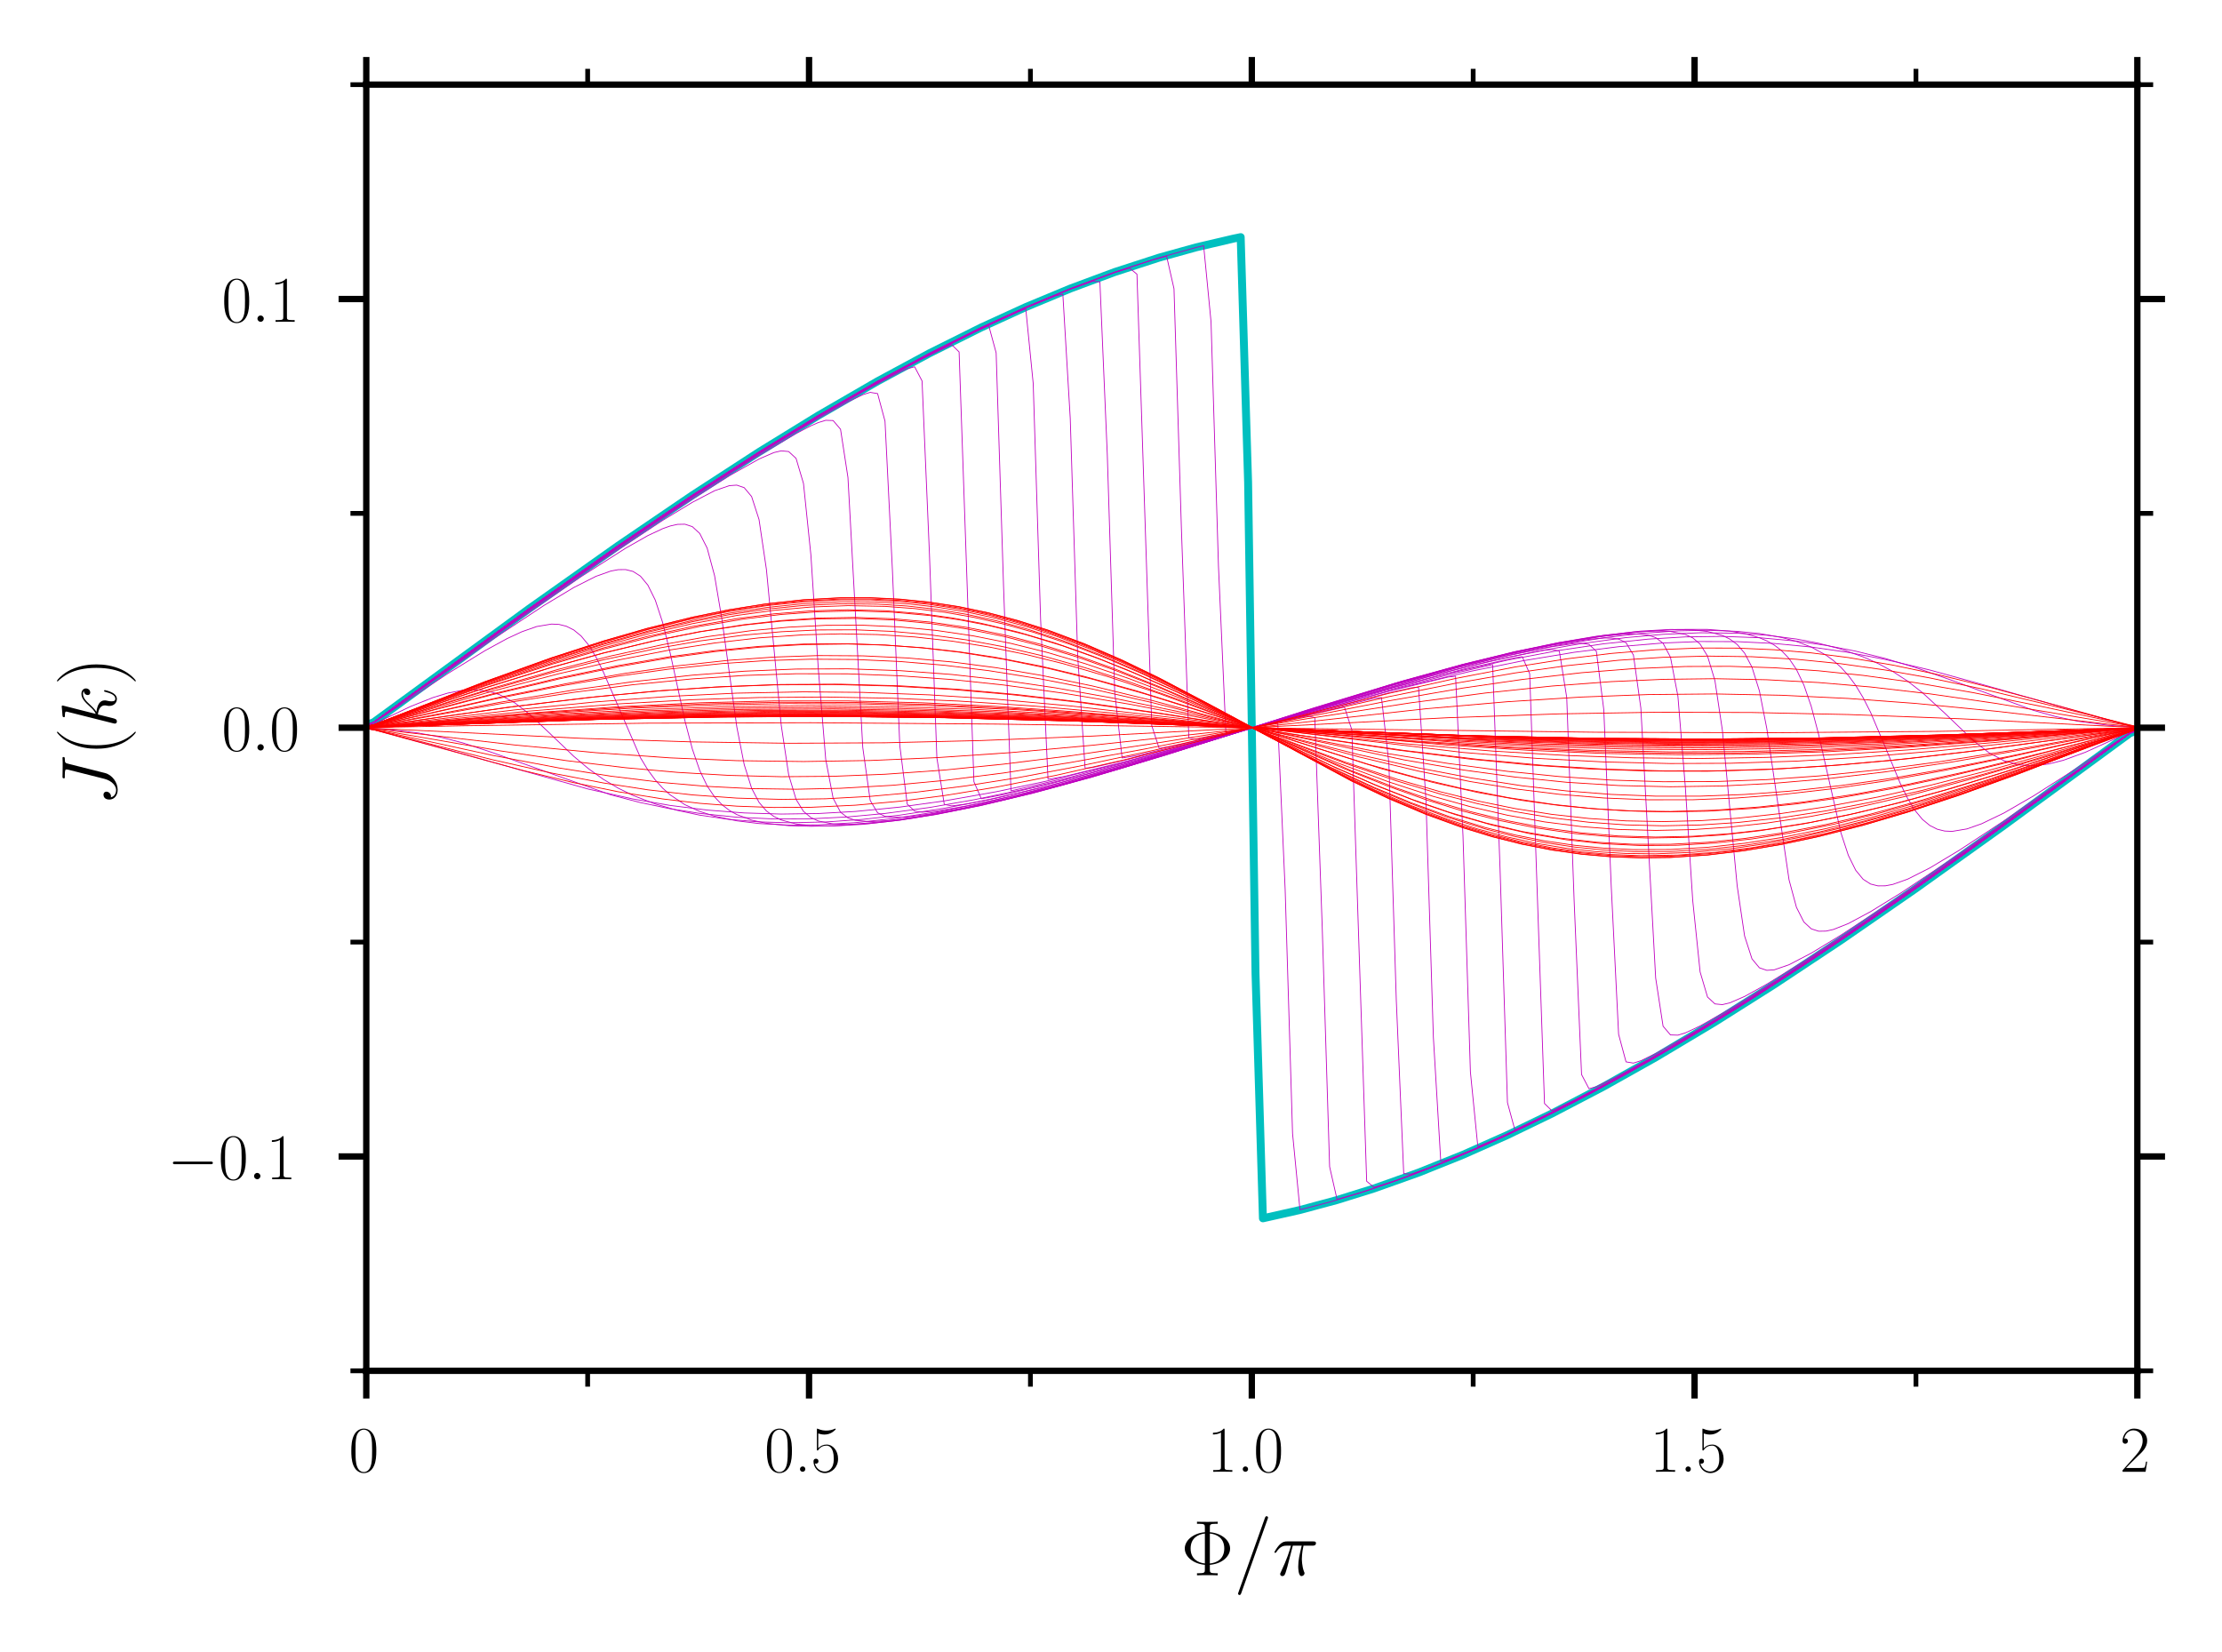 <?xml version="1.0" encoding="utf-8" standalone="no"?>
<!DOCTYPE svg PUBLIC "-//W3C//DTD SVG 1.1//EN"
  "http://www.w3.org/Graphics/SVG/1.1/DTD/svg11.dtd">
<!-- Created with matplotlib (https://matplotlib.org/) -->
<svg height="208.8pt" version="1.1" viewBox="0 0 280.8 208.8" width="280.8pt" xmlns="http://www.w3.org/2000/svg" xmlns:xlink="http://www.w3.org/1999/xlink">
 <defs>
  <style type="text/css">*{stroke-linecap:butt;stroke-linejoin:round;}</style>
 </defs>
 <g id="figure_1">
  <g id="patch_1">
   <path d="M 0 208.8 
L 280.8 208.8 
L 280.8 0 
L 0 0 
z
" style="fill:#ffffff;"/>
  </g>
  <g id="axes_1">
   <g id="patch_2">
    <path d="M 46.288 173.261 
L 270.1 173.261 
L 270.1 10.7 
L 46.288 10.7 
z
" style="fill:#ffffff;"/>
   </g>
   <g id="matplotlib.axis_1">
    <g id="xtick_1">
     <g id="line2d_1">
      <defs>
       <path d="M 0 0 
L 0 3.5 
" id="m920a0a3883" style="stroke:#000000;stroke-width:0.8;"/>
      </defs>
      <g>
       <use style="stroke:#000000;stroke-width:0.8;" x="46.288" xlink:href="#m920a0a3883" y="173.261"/>
      </g>
     </g>
     <g id="line2d_2">
      <defs>
       <path d="M 0 0 
L 0 -3.5 
" id="mf204ab7cd6" style="stroke:#000000;stroke-width:0.8;"/>
      </defs>
      <g>
       <use style="stroke:#000000;stroke-width:0.8;" x="46.288" xlink:href="#mf204ab7cd6" y="10.7"/>
      </g>
     </g>
     <g id="text_1">
      <!-- 0 -->
      <g transform="translate(44.083 186.024)scale(0.083 -0.083)">
       <defs>
        <path d="M 42 31.844 
C 42 37.969 41.906 48.422 37.703 56.453 
C 34 63.484 28.094 66 22.906 66 
C 18.094 66 12 63.781 8.203 56.562 
C 4.203 49.016 3.797 39.672 3.797 31.844 
C 3.797 26.109 3.906 17.375 7 9.734 
C 11.297 -0.609 19 -2 22.906 -2 
C 27.5 -2 34.5 -0.109 38.594 9.438 
C 41.594 16.375 42 24.5 42 31.844 
z
M 22.906 -0.406 
C 16.5 -0.406 12.703 5.125 11.297 12.75 
C 10.203 18.688 10.203 27.328 10.203 32.953 
C 10.203 40.688 10.203 47.109 11.5 53.234 
C 13.406 61.781 19 64.391 22.906 64.391 
C 27 64.391 32.297 61.672 34.203 53.438 
C 35.5 47.719 35.594 40.984 35.594 32.953 
C 35.594 26.422 35.594 18.375 34.406 12.453 
C 32.297 1.5 26.406 -0.406 22.906 -0.406 
z
" id="CMR17-48"/>
       </defs>
       <use transform="scale(0.996)" xlink:href="#CMR17-48"/>
      </g>
     </g>
    </g>
    <g id="xtick_2">
     <g id="line2d_3">
      <g>
       <use style="stroke:#000000;stroke-width:0.8;" x="102.241" xlink:href="#m920a0a3883" y="173.261"/>
      </g>
     </g>
     <g id="line2d_4">
      <g>
       <use style="stroke:#000000;stroke-width:0.8;" x="102.241" xlink:href="#mf204ab7cd6" y="10.7"/>
      </g>
     </g>
     <g id="text_2">
      <!-- 0.5 -->
      <g transform="translate(96.607 186.024)scale(0.083 -0.083)">
       <defs>
        <path d="M 16.594 4.094 
C 16.594 6.594 14.594 8.188 12.5 8.188 
C 10.5 8.188 8.406 6.594 8.406 4.094 
C 8.406 1.594 10.406 0 12.5 0 
C 14.5 0 16.594 1.594 16.594 4.094 
z
" id="CMR17-46"/>
        <path d="M 11.406 58.594 
C 12.406 58.188 16.5 56.891 20.703 56.891 
C 30 56.891 35.094 61.891 38 64.688 
C 38 65.484 38 66 37.406 66 
C 37.297 66 37.094 66 36.297 65.594 
C 32.797 64.094 28.703 63 23.703 63 
C 20.703 63 16.203 63.359 11.297 65.484 
C 10.203 66 10 66 9.906 66 
C 9.406 66 9.297 65.891 9.297 63.906 
L 9.297 34.859 
C 9.297 33.016 9.297 32.5 10.297 32.5 
C 10.797 32.5 11 32.703 11.5 33.422 
C 14.703 38.047 19.094 40 24.094 40 
C 27.594 40 35.094 37.734 35.094 20.203 
C 35.094 16.984 35.094 11.188 32.094 6.594 
C 29.594 2.484 25.703 0.391 21.406 0.391 
C 14.797 0.391 8.094 4.984 6.297 12.688 
C 6.703 12.594 7.5 12.391 7.906 12.391 
C 9.203 12.391 11.703 13.094 11.703 16.188 
C 11.703 18.891 9.797 20 7.906 20 
C 5.594 20 4.094 18.594 4.094 15.797 
C 4.094 7.094 11 -2 21.594 -2 
C 31.906 -2 41.703 6.891 41.703 19.797 
C 41.703 32.094 33.906 41.594 24.203 41.594 
C 19.094 41.594 14.797 39.688 11.406 36 
z
" id="CMR17-53"/>
       </defs>
       <use transform="scale(0.996)" xlink:href="#CMR17-48"/>
       <use transform="translate(45.69 0)scale(0.996)" xlink:href="#CMR17-46"/>
       <use transform="translate(70.562 0)scale(0.996)" xlink:href="#CMR17-53"/>
      </g>
     </g>
    </g>
    <g id="xtick_3">
     <g id="line2d_5">
      <g>
       <use style="stroke:#000000;stroke-width:0.8;" x="158.194" xlink:href="#m920a0a3883" y="173.261"/>
      </g>
     </g>
     <g id="line2d_6">
      <g>
       <use style="stroke:#000000;stroke-width:0.8;" x="158.194" xlink:href="#mf204ab7cd6" y="10.7"/>
      </g>
     </g>
     <g id="text_3">
      <!-- 1.0 -->
      <g transform="translate(152.56 186.024)scale(0.083 -0.083)">
       <defs>
        <path d="M 26.594 63.797 
C 26.594 65.891 26.5 66 25.094 66 
C 21.203 61.359 15.297 59.891 9.703 59.688 
C 9.406 59.688 8.906 59.688 8.797 59.5 
C 8.703 59.297 8.703 59.094 8.703 57 
C 11.797 57 17 57.594 21 59.984 
L 21 7.297 
C 21 3.797 20.797 2.594 12.203 2.594 
L 9.203 2.594 
L 9.203 0 
C 14 0.094 19 0.188 23.797 0.188 
C 28.594 0.188 33.594 0.094 38.406 0 
L 38.406 2.594 
L 35.406 2.594 
C 26.797 2.594 26.594 3.688 26.594 7.297 
z
" id="CMR17-49"/>
       </defs>
       <use transform="scale(0.996)" xlink:href="#CMR17-49"/>
       <use transform="translate(45.69 0)scale(0.996)" xlink:href="#CMR17-46"/>
       <use transform="translate(70.562 0)scale(0.996)" xlink:href="#CMR17-48"/>
      </g>
     </g>
    </g>
    <g id="xtick_4">
     <g id="line2d_7">
      <g>
       <use style="stroke:#000000;stroke-width:0.8;" x="214.147" xlink:href="#m920a0a3883" y="173.261"/>
      </g>
     </g>
     <g id="line2d_8">
      <g>
       <use style="stroke:#000000;stroke-width:0.8;" x="214.147" xlink:href="#mf204ab7cd6" y="10.7"/>
      </g>
     </g>
     <g id="text_4">
      <!-- 1.5 -->
      <g transform="translate(208.513 186.024)scale(0.083 -0.083)">
       <use transform="scale(0.996)" xlink:href="#CMR17-49"/>
       <use transform="translate(45.69 0)scale(0.996)" xlink:href="#CMR17-46"/>
       <use transform="translate(70.562 0)scale(0.996)" xlink:href="#CMR17-53"/>
      </g>
     </g>
    </g>
    <g id="xtick_5">
     <g id="line2d_9">
      <g>
       <use style="stroke:#000000;stroke-width:0.8;" x="270.1" xlink:href="#m920a0a3883" y="173.261"/>
      </g>
     </g>
     <g id="line2d_10">
      <g>
       <use style="stroke:#000000;stroke-width:0.8;" x="270.1" xlink:href="#mf204ab7cd6" y="10.7"/>
      </g>
     </g>
     <g id="text_5">
      <!-- 2 -->
      <g transform="translate(267.896 186.024)scale(0.083 -0.083)">
       <defs>
        <path d="M 41.703 15.469 
L 39.906 15.469 
C 38.906 8.391 38.094 7.188 37.703 6.594 
C 37.203 5.797 30 5.797 28.594 5.797 
L 9.406 5.797 
C 13 9.688 20 16.766 28.5 24.938 
C 34.594 30.719 41.703 37.5 41.703 47.391 
C 41.703 59.188 32.297 66 21.797 66 
C 10.797 66 4.094 56.297 4.094 47.297 
C 4.094 43.391 7 42.891 8.203 42.891 
C 9.203 42.891 12.203 43.484 12.203 46.984 
C 12.203 50.094 9.594 51 8.203 51 
C 7.594 51 7 50.891 6.594 50.688 
C 8.5 59.188 14.297 63.391 20.406 63.391 
C 29.094 63.391 34.797 56.5 34.797 47.391 
C 34.797 38.703 29.703 31.219 24 24.734 
L 4.094 2.297 
L 4.094 0 
L 39.297 0 
z
" id="CMR17-50"/>
       </defs>
       <use transform="scale(0.996)" xlink:href="#CMR17-50"/>
      </g>
     </g>
    </g>
    <g id="xtick_6">
     <g id="line2d_11">
      <defs>
       <path d="M 0 0 
L 0 2 
" id="macda974c63" style="stroke:#000000;stroke-width:0.6;"/>
      </defs>
      <g>
       <use style="stroke:#000000;stroke-width:0.6;" x="74.264" xlink:href="#macda974c63" y="173.261"/>
      </g>
     </g>
     <g id="line2d_12">
      <defs>
       <path d="M 0 0 
L 0 -2 
" id="mbbb03fa0a0" style="stroke:#000000;stroke-width:0.6;"/>
      </defs>
      <g>
       <use style="stroke:#000000;stroke-width:0.6;" x="74.264" xlink:href="#mbbb03fa0a0" y="10.7"/>
      </g>
     </g>
    </g>
    <g id="xtick_7">
     <g id="line2d_13">
      <g>
       <use style="stroke:#000000;stroke-width:0.6;" x="130.217" xlink:href="#macda974c63" y="173.261"/>
      </g>
     </g>
     <g id="line2d_14">
      <g>
       <use style="stroke:#000000;stroke-width:0.6;" x="130.217" xlink:href="#mbbb03fa0a0" y="10.7"/>
      </g>
     </g>
    </g>
    <g id="xtick_8">
     <g id="line2d_15">
      <g>
       <use style="stroke:#000000;stroke-width:0.6;" x="186.17" xlink:href="#macda974c63" y="173.261"/>
      </g>
     </g>
     <g id="line2d_16">
      <g>
       <use style="stroke:#000000;stroke-width:0.6;" x="186.17" xlink:href="#mbbb03fa0a0" y="10.7"/>
      </g>
     </g>
    </g>
    <g id="xtick_9">
     <g id="line2d_17">
      <g>
       <use style="stroke:#000000;stroke-width:0.6;" x="242.123" xlink:href="#macda974c63" y="173.261"/>
      </g>
     </g>
     <g id="line2d_18">
      <g>
       <use style="stroke:#000000;stroke-width:0.6;" x="242.123" xlink:href="#mbbb03fa0a0" y="10.7"/>
      </g>
     </g>
    </g>
    <g id="text_6">
     <!-- $\Phi/\pi$ -->
     <g transform="translate(149.266 199.109)scale(0.1 -0.1)">
      <defs>
       <path d="M 36.406 13.297 
C 52.594 14.688 62.094 24.516 62.094 33.938 
C 62.094 43.766 52.203 53.297 36.406 54.688 
L 36.406 60.609 
C 36.406 64.344 36.594 65.391 44.203 65.391 
L 46.406 65.391 
L 46.406 68 
C 42.297 67.797 37.5 67.797 33.297 67.797 
C 29.094 67.797 24.203 67.797 20.094 68 
L 20.094 65.391 
L 22.297 65.391 
C 29.906 65.391 30.094 64.344 30.094 60.609 
L 30.094 54.688 
C 14.406 53.297 4.594 43.656 4.594 34.047 
C 4.594 24.031 14.797 14.688 30.094 13.297 
L 30.094 7.375 
C 30.094 3.625 29.906 2.594 22.297 2.594 
L 20.094 2.594 
L 20.094 0 
C 24.203 0.188 29.094 0.188 33.297 0.188 
C 37.5 0.188 42.297 0.188 46.406 0 
L 46.406 2.594 
L 44.203 2.594 
C 36.594 2.594 36.406 3.625 36.406 7.375 
z
M 30.094 15 
C 21.094 15.969 12 21.016 12 33.938 
C 12 47.25 21.406 52.109 30.094 53 
z
M 36.406 53 
C 44.297 52.312 54.703 47.938 54.703 34.047 
C 54.703 19.75 43.906 15.672 36.406 15 
z
" id="CMR17-8"/>
       <path d="M 42.906 71.297 
C 42.906 71.391 43.5 72.891 43.5 73.094 
C 43.5 74.297 42.5 75 41.703 75 
C 41.203 75 40.297 75 39.5 72.797 
L 6 -21.312 
C 6 -21.406 5.406 -22.906 5.406 -23.109 
C 5.406 -24.312 6.406 -25 7.203 -25 
C 7.797 -25 8.703 -24.906 9.406 -22.812 
z
" id="CMMI12-61"/>
       <path d="M 25.906 37.594 
L 37.203 37.594 
C 34.5 26.422 32.797 19.141 32.797 11.172 
C 32.797 9.766 32.797 -1 36.906 -1 
C 39 -1 40.797 0.891 40.797 2.594 
C 40.797 3.094 40.797 3.281 40.094 4.781 
C 37.406 11.656 37.406 20.234 37.406 20.938 
C 37.406 21.531 37.406 28.625 39.5 37.594 
L 50.703 37.594 
C 52 37.594 55.297 37.594 55.297 40.797 
C 55.297 43 53.406 43 51.594 43 
L 18.703 43 
C 16.406 43 13 43 8.406 38.094 
C 5.797 35.203 2.594 29.922 2.594 29.312 
C 2.594 28.719 3.094 28.516 3.703 28.516 
C 4.406 28.516 4.5 28.812 5 29.422 
C 10.203 37.594 15.406 37.594 17.906 37.594 
L 23.594 37.594 
C 21.406 30.109 18.906 21.438 10.703 3.984 
C 9.906 2.391 9.906 2.188 9.906 1.594 
C 9.906 -0.5 11.703 -1 12.594 -1 
C 15.5 -1 16.297 1.594 17.5 5.781 
C 19.094 10.859 19.094 11.062 20.094 15.062 
z
" id="CMMI12-25"/>
      </defs>
      <use transform="scale(0.996)" xlink:href="#CMR17-8"/>
      <use transform="translate(66.51 0)scale(0.996)" xlink:href="#CMMI12-61"/>
      <use transform="translate(115.285 0)scale(0.996)" xlink:href="#CMMI12-25"/>
     </g>
    </g>
   </g>
   <g id="matplotlib.axis_2">
    <g id="ytick_1">
     <g id="line2d_19">
      <defs>
       <path d="M 0 0 
L -3.5 0 
" id="m8dd168b178" style="stroke:#000000;stroke-width:0.8;"/>
      </defs>
      <g>
       <use style="stroke:#000000;stroke-width:0.8;" x="46.288" xlink:href="#m8dd168b178" y="146.167"/>
      </g>
     </g>
     <g id="line2d_20">
      <defs>
       <path d="M 0 0 
L 3.5 0 
" id="mf25c39c219" style="stroke:#000000;stroke-width:0.8;"/>
      </defs>
      <g>
       <use style="stroke:#000000;stroke-width:0.8;" x="270.1" xlink:href="#mf25c39c219" y="146.167"/>
      </g>
     </g>
     <g id="text_7">
      <!-- $\mathdefault{−0.1}$ -->
      <g transform="translate(21.163 149.049)scale(0.083 -0.083)">
       <defs>
        <path d="M 65.906 23 
C 67.594 23 69.406 23 69.406 25 
C 69.406 27 67.594 27 65.906 27 
L 11.797 27 
C 10.094 27 8.297 27 8.297 25 
C 8.297 23 10.094 23 11.797 23 
z
" id="CMSY10-0"/>
        <path d="M 18.406 4.797 
C 18.406 7.688 16 9.688 13.594 9.688 
C 10.703 9.688 8.703 7.297 8.703 4.891 
C 8.703 2 11.094 0 13.5 0 
C 16.406 0 18.406 2.391 18.406 4.797 
z
" id="CMMI12-58"/>
       </defs>
       <use transform="scale(0.996)" xlink:href="#CMSY10-0"/>
       <use transform="translate(77.487 0)scale(0.996)" xlink:href="#CMR17-48"/>
       <use transform="translate(123.178 0)scale(0.996)" xlink:href="#CMMI12-58"/>
       <use transform="translate(150.275 0)scale(0.996)" xlink:href="#CMR17-49"/>
      </g>
     </g>
    </g>
    <g id="ytick_2">
     <g id="line2d_21">
      <g>
       <use style="stroke:#000000;stroke-width:0.8;" x="46.288" xlink:href="#m8dd168b178" y="91.98"/>
      </g>
     </g>
     <g id="line2d_22">
      <g>
       <use style="stroke:#000000;stroke-width:0.8;" x="270.1" xlink:href="#mf25c39c219" y="91.98"/>
      </g>
     </g>
     <g id="text_8">
      <!-- $\mathdefault{0.0}$ -->
      <g transform="translate(28.021 94.862)scale(0.083 -0.083)">
       <use transform="scale(0.996)" xlink:href="#CMR17-48"/>
       <use transform="translate(45.69 0)scale(0.996)" xlink:href="#CMMI12-58"/>
       <use transform="translate(72.788 0)scale(0.996)" xlink:href="#CMR17-48"/>
      </g>
     </g>
    </g>
    <g id="ytick_3">
     <g id="line2d_23">
      <g>
       <use style="stroke:#000000;stroke-width:0.8;" x="46.288" xlink:href="#m8dd168b178" y="37.793"/>
      </g>
     </g>
     <g id="line2d_24">
      <g>
       <use style="stroke:#000000;stroke-width:0.8;" x="270.1" xlink:href="#mf25c39c219" y="37.793"/>
      </g>
     </g>
     <g id="text_9">
      <!-- $\mathdefault{0.1}$ -->
      <g transform="translate(28.021 40.675)scale(0.083 -0.083)">
       <use transform="scale(0.996)" xlink:href="#CMR17-48"/>
       <use transform="translate(45.69 0)scale(0.996)" xlink:href="#CMMI12-58"/>
       <use transform="translate(72.788 0)scale(0.996)" xlink:href="#CMR17-49"/>
      </g>
     </g>
    </g>
    <g id="ytick_4">
     <g id="line2d_25">
      <defs>
       <path d="M 0 0 
L -2 0 
" id="mdc4dd86d74" style="stroke:#000000;stroke-width:0.6;"/>
      </defs>
      <g>
       <use style="stroke:#000000;stroke-width:0.6;" x="46.288" xlink:href="#mdc4dd86d74" y="173.261"/>
      </g>
     </g>
     <g id="line2d_26">
      <defs>
       <path d="M 0 0 
L 2 0 
" id="mf594c1eeb7" style="stroke:#000000;stroke-width:0.6;"/>
      </defs>
      <g>
       <use style="stroke:#000000;stroke-width:0.6;" x="270.1" xlink:href="#mf594c1eeb7" y="173.261"/>
      </g>
     </g>
    </g>
    <g id="ytick_5">
     <g id="line2d_27">
      <g>
       <use style="stroke:#000000;stroke-width:0.6;" x="46.288" xlink:href="#mdc4dd86d74" y="119.074"/>
      </g>
     </g>
     <g id="line2d_28">
      <g>
       <use style="stroke:#000000;stroke-width:0.6;" x="270.1" xlink:href="#mf594c1eeb7" y="119.074"/>
      </g>
     </g>
    </g>
    <g id="ytick_6">
     <g id="line2d_29">
      <g>
       <use style="stroke:#000000;stroke-width:0.6;" x="46.288" xlink:href="#mdc4dd86d74" y="64.887"/>
      </g>
     </g>
     <g id="line2d_30">
      <g>
       <use style="stroke:#000000;stroke-width:0.6;" x="270.1" xlink:href="#mf594c1eeb7" y="64.887"/>
      </g>
     </g>
    </g>
    <g id="ytick_7">
     <g id="line2d_31">
      <g>
       <use style="stroke:#000000;stroke-width:0.6;" x="46.288" xlink:href="#mdc4dd86d74" y="10.7"/>
      </g>
     </g>
     <g id="line2d_32">
      <g>
       <use style="stroke:#000000;stroke-width:0.6;" x="270.1" xlink:href="#mf594c1eeb7" y="10.7"/>
      </g>
     </g>
    </g>
    <g id="text_10">
     <!-- $J(k)$ -->
     <g transform="translate(14.672 101.846)rotate(-90)scale(0.1 -0.1)">
      <defs>
       <path d="M 53.406 61.109 
C 54.203 64.094 54.406 65.094 59.297 65.094 
C 60.906 65.094 61.906 65.094 61.906 66.891 
C 61.906 68 61 68 60.594 68 
C 58.906 68 57 67.797 55.203 67.797 
L 49.703 67.797 
C 45.5 67.797 41.094 68 36.906 68 
C 36 68 34.797 68 34.797 66.188 
C 34.797 65.188 35.594 65.188 35.594 65.094 
L 38.094 65.094 
C 46.094 65.094 46.094 64.297 46.094 62.797 
C 46.094 62.703 46.094 62 45.703 60.406 
L 34.203 14.891 
C 31.594 4.75 24.906 0 20.094 0 
C 16.703 0 11.906 1.547 10.703 6.688 
C 11.094 6.594 11.594 6.484 12 6.484 
C 15.297 6.484 17.906 9.391 17.906 12.297 
C 17.906 13.891 16.906 16 13.906 16 
C 12.094 16 7.906 14.984 7.906 8.484 
C 7.906 2.328 13.094 -2 20.297 -2 
C 29.406 -2 39.203 4.75 41.594 14.188 
z
" id="CMMI12-74"/>
       <path d="M 30.594 -24.406 
C 30.594 -24.312 30.594 -24.109 30.297 -23.812 
C 25.703 -19.109 13.406 -6.297 13.406 24.938 
C 13.406 56.172 25.5 68.875 30.406 73.891 
C 30.406 73.984 30.594 74.188 30.594 74.484 
C 30.594 74.797 30.297 75 29.906 75 
C 28.797 75 20.297 67.578 15.406 56.562 
C 10.406 45.453 9 34.656 9 25.047 
C 9 17.828 9.703 5.625 15.703 -7.297 
C 20.5 -17.703 28.703 -25 29.906 -25 
C 30.406 -25 30.594 -24.812 30.594 -24.406 
z
" id="CMR17-40"/>
       <path d="M 28.094 66.484 
C 28.203 66.891 28.406 67.484 28.406 67.984 
C 28.406 69 27.406 69 27.203 69 
C 27.094 69 23.5 68.688 21.703 68.484 
C 20 68.391 18.5 68.188 16.703 68.094 
C 14.297 67.891 13.594 67.797 13.594 65.984 
C 13.594 64.984 14.594 64.984 15.594 64.984 
C 20.703 64.984 20.703 64.109 20.703 63.125 
C 20.703 62.719 20.703 62.531 20.203 60.75 
L 5.906 3.906 
C 5.5 2.391 5.5 2.203 5.5 1.594 
C 5.5 -0.609 7.203 -1 8.203 -1 
C 11 -1 11.594 1.188 12.406 4.297 
L 17.094 23.062 
C 24.297 22.266 28.594 19.25 28.594 14.438 
C 28.594 13.828 28.594 13.438 28.297 11.922 
C 27.906 10.422 27.906 9.219 27.906 8.719 
C 27.906 2.891 31.703 -1 36.797 -1 
C 41.406 -1 43.797 3.203 44.594 4.609 
C 46.703 8.312 48 13.938 48 14.328 
C 48 14.828 47.594 15.234 47 15.234 
C 46.094 15.234 46 14.828 45.594 13.234 
C 44.203 8.016 42.094 1 37 1 
C 35 1 33.703 2 33.703 5.812 
C 33.703 7.719 34.094 9.922 34.5 11.422 
C 34.906 13.234 34.906 13.328 34.906 14.531 
C 34.906 20.453 29.594 23.766 20.406 24.969 
C 24 27.172 27.594 31.078 29 32.594 
C 34.703 38.984 38.594 41.984 43.203 41.984 
C 45.5 41.984 46.094 41.484 46.797 41 
C 43.094 40.594 41.703 37.984 41.703 35.984 
C 41.703 33.594 43.594 32.797 45 32.797 
C 47.703 32.797 50.094 35.094 50.094 38.297 
C 50.094 41.156 47.797 44 43.297 44 
C 37.797 44 33.297 40.297 26.203 32.297 
C 25.203 31.078 21.5 27.281 17.797 25.875 
z
" id="CMMI12-107"/>
       <path d="M 26.297 24.938 
C 26.297 32.141 25.594 44.359 19.594 57.266 
C 14.797 67.688 6.594 75 5.406 75 
C 5.094 75 4.703 74.891 4.703 74.391 
C 4.703 74.188 4.797 74.094 4.906 73.891 
C 9.703 68.875 21.906 56.172 21.906 25.047 
C 21.906 -6.188 9.797 -18.906 4.906 -23.906 
C 4.797 -24.109 4.703 -24.203 4.703 -24.406 
C 4.703 -24.906 5.094 -25 5.406 -25 
C 6.5 -25 15 -17.609 19.906 -6.594 
C 24.906 4.516 26.297 15.328 26.297 24.938 
z
" id="CMR17-41"/>
      </defs>
      <use transform="scale(0.996)" xlink:href="#CMMI12-74"/>
      <use transform="translate(63.143 0)scale(0.996)" xlink:href="#CMR17-40"/>
      <use transform="translate(98.423 0)scale(0.996)" xlink:href="#CMMI12-107"/>
      <use transform="translate(152.503 0)scale(0.996)" xlink:href="#CMR17-41"/>
     </g>
    </g>
   </g>
   <g id="line2d_33">
    <path clip-path="url(#pac7cef8cea)" d="M 46.288 91.635 
L 47.224 91.29 
L 66.89 76.922 
L 78.127 68.973 
L 87.492 62.604 
L 95.92 57.133 
L 103.411 52.523 
L 110.903 48.188 
L 117.458 44.652 
L 124.013 41.382 
L 129.632 38.812 
L 135.251 36.474 
L 140.87 34.385 
L 146.488 32.562 
L 151.171 31.259 
L 155.853 30.164 
L 156.789 29.971 
L 157.726 60.929 
L 158.662 123.032 
L 159.599 153.989 
L 164.281 152.937 
L 168.963 151.675 
L 173.645 150.214 
L 179.264 148.212 
L 184.883 145.955 
L 190.502 143.46 
L 196.12 140.744 
L 202.675 137.319 
L 209.231 133.642 
L 216.722 129.165 
L 224.214 124.43 
L 232.642 118.842 
L 242.006 112.37 
L 253.244 104.334 
L 269.164 92.67 
L 270.1 92.325 
L 270.1 92.325 
" style="fill:none;stroke:#00bfbf;stroke-linecap:square;"/>
   </g>
   <g id="line2d_34">
    <path clip-path="url(#pac7cef8cea)" d="M 46.288 91.635 
L 47.224 91.29 
L 66.89 76.922 
L 78.127 68.973 
L 87.492 62.604 
L 95.92 57.134 
L 103.411 52.524 
L 110.903 48.19 
L 117.458 44.654 
L 124.013 41.385 
L 129.632 38.816 
L 135.251 36.479 
L 140.87 34.391 
L 146.488 32.57 
L 151.171 31.274 
L 152.107 31.055 
L 153.043 40.692 
L 153.98 71.538 
L 154.916 92.592 
L 157.726 92.075 
L 161.472 91.369 
L 162.408 112.422 
L 163.344 143.268 
L 164.281 152.906 
L 168.027 151.935 
L 172.709 150.515 
L 178.328 148.558 
L 183.946 146.344 
L 189.565 143.888 
L 195.184 141.209 
L 201.739 137.822 
L 208.294 134.181 
L 215.786 129.739 
L 223.277 125.034 
L 231.705 119.475 
L 241.07 113.028 
L 252.307 105.012 
L 269.164 92.67 
L 270.1 92.325 
L 270.1 92.325 
" style="fill:none;stroke:#bf00bf;stroke-linecap:square;stroke-width:0.1;"/>
   </g>
   <g id="line2d_35">
    <path clip-path="url(#pac7cef8cea)" d="M 46.288 91.635 
L 47.224 91.29 
L 66.89 76.922 
L 78.127 68.973 
L 87.492 62.605 
L 95.92 57.135 
L 103.411 52.526 
L 110.903 48.194 
L 117.458 44.661 
L 124.013 41.394 
L 129.632 38.828 
L 135.251 36.493 
L 140.87 34.41 
L 145.552 32.884 
L 147.425 32.372 
L 148.361 36.496 
L 149.298 66.834 
L 150.234 93.249 
L 151.171 93.473 
L 155.853 92.491 
L 165.217 90.487 
L 166.154 90.712 
L 167.09 117.127 
L 168.027 147.464 
L 168.963 151.588 
L 171.772 150.789 
L 176.455 149.222 
L 182.073 147.095 
L 187.692 144.721 
L 193.311 142.117 
L 199.866 138.811 
L 206.421 135.241 
L 212.976 131.434 
L 220.468 126.825 
L 228.896 121.356 
L 238.261 114.988 
L 248.562 107.712 
L 262.608 97.495 
L 269.164 92.67 
L 270.1 92.325 
L 270.1 92.325 
" style="fill:none;stroke:#bf00bf;stroke-linecap:square;stroke-width:0.1;"/>
   </g>
   <g id="line2d_36">
    <path clip-path="url(#pac7cef8cea)" d="M 46.288 91.635 
L 47.224 91.29 
L 66.89 76.921 
L 78.127 68.973 
L 87.492 62.606 
L 95.92 57.139 
L 103.411 52.532 
L 110.903 48.203 
L 117.458 44.673 
L 124.013 41.411 
L 129.632 38.848 
L 135.251 36.52 
L 140.87 34.455 
L 142.742 33.882 
L 143.679 34.655 
L 145.552 91.715 
L 146.488 94.596 
L 149.298 94.039 
L 169.9 89.364 
L 170.836 92.246 
L 172.709 149.305 
L 173.645 150.079 
L 176.455 149.184 
L 181.137 147.44 
L 186.756 145.112 
L 192.374 142.55 
L 198.93 139.288 
L 205.485 135.758 
L 212.04 131.986 
L 219.532 127.412 
L 227.96 121.975 
L 237.324 115.636 
L 247.625 108.383 
L 261.672 98.183 
L 269.164 92.67 
L 270.1 92.325 
L 270.1 92.325 
" style="fill:none;stroke:#bf00bf;stroke-linecap:square;stroke-width:0.1;"/>
   </g>
   <g id="line2d_37">
    <path clip-path="url(#pac7cef8cea)" d="M 46.288 91.635 
L 47.224 91.29 
L 66.89 76.922 
L 78.127 68.975 
L 87.492 62.61 
L 95.92 57.145 
L 103.411 52.542 
L 110.903 48.217 
L 117.458 44.692 
L 124.013 41.436 
L 129.632 38.88 
L 135.251 36.566 
L 138.06 35.561 
L 138.997 35.618 
L 139.933 57.5 
L 140.87 87.505 
L 141.806 95.803 
L 143.679 95.494 
L 152.107 93.485 
L 173.645 88.271 
L 174.582 88.157 
L 175.518 96.456 
L 176.455 126.461 
L 177.391 148.343 
L 178.328 148.4 
L 181.137 147.394 
L 186.756 145.08 
L 192.374 142.525 
L 198.93 139.269 
L 205.485 135.744 
L 212.04 131.976 
L 219.532 127.405 
L 227.96 121.972 
L 237.324 115.635 
L 247.625 108.382 
L 260.735 98.87 
L 269.164 92.67 
L 270.1 92.325 
L 270.1 92.325 
" style="fill:none;stroke:#bf00bf;stroke-linecap:square;stroke-width:0.1;"/>
   </g>
   <g id="line2d_38">
    <path clip-path="url(#pac7cef8cea)" d="M 46.288 91.635 
L 47.224 91.29 
L 66.89 76.923 
L 78.127 68.978 
L 87.492 62.616 
L 95.92 57.156 
L 103.411 52.557 
L 110.903 48.238 
L 117.458 44.72 
L 124.013 41.472 
L 129.632 38.928 
L 133.378 37.4 
L 134.314 37.186 
L 135.251 52.894 
L 136.187 82.865 
L 137.124 97.094 
L 138.06 97.014 
L 142.742 95.932 
L 154.916 92.836 
L 175.518 87.577 
L 178.328 86.946 
L 179.264 86.866 
L 180.201 101.096 
L 181.137 131.067 
L 182.073 146.775 
L 183.01 146.56 
L 186.756 145.033 
L 192.374 142.488 
L 197.993 139.722 
L 204.548 136.24 
L 211.103 132.511 
L 218.595 127.979 
L 226.087 123.195 
L 234.515 117.56 
L 244.816 110.382 
L 256.99 101.609 
L 269.164 92.67 
L 270.1 92.325 
L 270.1 92.325 
" style="fill:none;stroke:#bf00bf;stroke-linecap:square;stroke-width:0.1;"/>
   </g>
   <g id="line2d_39">
    <path clip-path="url(#pac7cef8cea)" d="M 46.288 91.635 
L 47.224 91.29 
L 66.89 76.927 
L 78.127 68.986 
L 87.492 62.628 
L 95.92 57.173 
L 103.411 52.581 
L 109.967 48.792 
L 116.522 45.245 
L 123.077 41.967 
L 128.696 39.405 
L 129.632 39.038 
L 130.569 48.477 
L 131.505 78.29 
L 132.441 98.492 
L 134.314 98.185 
L 141.806 96.358 
L 153.98 93.13 
L 175.518 87.365 
L 183.01 85.571 
L 183.946 85.469 
L 184.883 105.671 
L 185.819 135.484 
L 186.756 144.923 
L 189.565 143.733 
L 195.184 141.086 
L 201.739 137.728 
L 208.294 134.11 
L 215.786 129.689 
L 223.277 125.001 
L 231.705 119.455 
L 241.07 113.017 
L 252.307 105.008 
L 269.164 92.67 
L 270.1 92.325 
L 270.1 92.325 
" style="fill:none;stroke:#bf00bf;stroke-linecap:square;stroke-width:0.1;"/>
   </g>
   <g id="line2d_40">
    <path clip-path="url(#pac7cef8cea)" d="M 46.288 91.635 
L 47.224 91.291 
L 66.89 76.934 
L 78.127 68.998 
L 87.492 62.647 
L 95.92 57.199 
L 103.411 52.615 
L 109.967 48.836 
L 116.522 45.299 
L 123.077 42.032 
L 124.95 41.152 
L 125.886 44.6 
L 126.823 74.163 
L 127.759 99.96 
L 135.251 98.216 
L 144.615 95.781 
L 158.662 91.847 
L 174.582 87.426 
L 183.946 85.065 
L 188.629 84 
L 189.565 109.797 
L 190.502 139.361 
L 191.438 142.809 
L 197.057 140.096 
L 203.612 136.672 
L 210.167 132.993 
L 217.659 128.511 
L 225.15 123.769 
L 233.578 118.173 
L 242.943 111.691 
L 255.117 102.966 
L 269.164 92.67 
L 270.1 92.325 
L 270.1 92.325 
" style="fill:none;stroke:#bf00bf;stroke-linecap:square;stroke-width:0.1;"/>
   </g>
   <g id="line2d_41">
    <path clip-path="url(#pac7cef8cea)" d="M 46.288 91.636 
L 47.224 91.291 
L 66.89 76.946 
L 78.127 69.019 
L 87.492 62.677 
L 95.92 57.239 
L 103.411 52.666 
L 109.967 48.898 
L 116.522 45.38 
L 120.268 43.562 
L 121.204 44.484 
L 123.077 98.807 
L 124.013 100.956 
L 126.823 100.433 
L 133.378 98.901 
L 141.806 96.691 
L 153.043 93.491 
L 176.455 86.76 
L 184.883 84.602 
L 191.438 83.144 
L 192.374 83.005 
L 193.311 85.153 
L 195.184 139.476 
L 196.12 140.399 
L 198.93 139.059 
L 204.548 136.095 
L 211.103 132.395 
L 218.595 127.89 
L 226.087 123.128 
L 234.515 117.512 
L 243.879 111.014 
L 256.053 102.277 
L 269.164 92.669 
L 270.1 92.325 
L 270.1 92.325 
" style="fill:none;stroke:#bf00bf;stroke-linecap:square;stroke-width:0.1;"/>
   </g>
   <g id="line2d_42">
    <path clip-path="url(#pac7cef8cea)" d="M 46.288 91.636 
L 47.224 91.292 
L 66.89 76.965 
L 78.127 69.05 
L 87.492 62.72 
L 95.92 57.297 
L 103.411 52.741 
L 109.967 49.002 
L 113.712 47.034 
L 114.649 46.612 
L 115.585 46.357 
L 116.522 48.149 
L 117.458 70.062 
L 118.395 95.791 
L 119.331 101.67 
L 120.268 101.861 
L 122.141 101.63 
L 126.823 100.673 
L 133.378 99.097 
L 141.806 96.825 
L 153.043 93.535 
L 175.518 86.872 
L 183.946 84.627 
L 190.502 83.081 
L 195.184 82.184 
L 196.12 82.099 
L 197.057 82.29 
L 197.993 88.17 
L 198.93 113.899 
L 199.866 135.812 
L 200.803 137.604 
L 201.739 137.349 
L 204.548 135.969 
L 210.167 132.854 
L 216.722 128.976 
L 224.214 124.289 
L 232.642 118.743 
L 242.006 112.306 
L 253.244 104.3 
L 269.164 92.669 
L 270.1 92.324 
L 270.1 92.324 
" style="fill:none;stroke:#bf00bf;stroke-linecap:square;stroke-width:0.1;"/>
   </g>
   <g id="line2d_43">
    <path clip-path="url(#pac7cef8cea)" d="M 46.288 91.637 
L 47.224 91.293 
L 66.89 76.992 
L 78.127 69.095 
L 87.492 62.784 
L 95.92 57.384 
L 102.475 53.418 
L 107.157 50.788 
L 109.03 49.89 
L 109.967 49.593 
L 110.903 49.746 
L 111.84 53.231 
L 112.776 72.039 
L 113.712 94.251 
L 114.649 101.633 
L 115.585 102.518 
L 116.522 102.656 
L 118.395 102.513 
L 122.141 101.871 
L 127.759 100.652 
L 134.314 99.012 
L 142.742 96.665 
L 153.98 93.282 
L 175.518 86.755 
L 183.946 84.46 
L 190.502 82.88 
L 196.12 81.741 
L 198.93 81.343 
L 199.866 81.304 
L 200.803 81.442 
L 201.739 82.328 
L 202.675 89.709 
L 203.612 111.922 
L 204.548 130.73 
L 205.485 134.214 
L 206.421 134.368 
L 207.358 134.07 
L 209.231 133.172 
L 213.913 130.542 
L 220.468 126.576 
L 227.96 121.79 
L 236.388 116.15 
L 246.689 108.969 
L 259.799 99.523 
L 269.164 92.667 
L 270.1 92.324 
L 270.1 92.324 
" style="fill:none;stroke:#bf00bf;stroke-linecap:square;stroke-width:0.1;"/>
   </g>
   <g id="line2d_44">
    <path clip-path="url(#pac7cef8cea)" d="M 46.288 91.638 
L 47.224 91.295 
L 66.89 77.032 
L 78.127 69.162 
L 87.492 62.882 
L 94.983 58.114 
L 100.602 54.792 
L 102.475 53.818 
L 103.411 53.408 
L 104.348 53.124 
L 105.284 53.153 
L 106.221 54.255 
L 107.157 60.344 
L 109.03 94.467 
L 109.967 101.166 
L 110.903 102.73 
L 111.84 103.184 
L 112.776 103.315 
L 114.649 103.255 
L 117.458 102.895 
L 122.141 102.042 
L 127.759 100.798 
L 134.314 99.132 
L 142.742 96.746 
L 153.98 93.305 
L 175.518 86.666 
L 183.946 84.333 
L 190.502 82.726 
L 196.12 81.552 
L 200.803 80.804 
L 202.675 80.644 
L 203.612 80.645 
L 204.548 80.776 
L 205.485 81.231 
L 206.421 82.795 
L 207.358 89.493 
L 209.231 123.616 
L 210.167 129.705 
L 211.103 130.807 
L 212.04 130.837 
L 212.976 130.552 
L 214.849 129.673 
L 218.595 127.55 
L 225.15 123.497 
L 232.642 118.604 
L 242.006 112.21 
L 253.244 104.246 
L 269.164 92.666 
L 270.1 92.323 
L 270.1 92.323 
" style="fill:none;stroke:#bf00bf;stroke-linecap:square;stroke-width:0.1;"/>
   </g>
   <g id="line2d_45">
    <path clip-path="url(#pac7cef8cea)" d="M 46.288 91.639 
L 47.224 91.297 
L 66.89 77.09 
L 77.191 69.902 
L 85.619 64.262 
L 92.174 60.128 
L 95.92 58.016 
L 97.793 57.203 
L 98.729 56.983 
L 99.666 57.072 
L 100.602 57.94 
L 101.539 61.11 
L 102.475 70.157 
L 103.411 84.539 
L 104.348 95.975 
L 105.284 100.891 
L 106.221 102.659 
L 107.157 103.373 
L 108.094 103.686 
L 109.967 103.852 
L 112.776 103.686 
L 116.522 103.187 
L 121.204 102.344 
L 126.823 101.118 
L 133.378 99.465 
L 141.806 97.079 
L 152.107 93.912 
L 176.455 86.331 
L 184.883 84.003 
L 191.438 82.412 
L 197.057 81.257 
L 201.739 80.498 
L 205.485 80.131 
L 207.358 80.143 
L 208.294 80.274 
L 209.231 80.588 
L 210.167 81.302 
L 211.103 83.07 
L 212.04 87.986 
L 212.976 99.421 
L 213.913 113.804 
L 214.849 122.85 
L 215.786 126.021 
L 216.722 126.888 
L 217.659 126.978 
L 218.595 126.757 
L 220.468 125.945 
L 223.277 124.39 
L 227.96 121.508 
L 235.451 116.598 
L 244.816 110.17 
L 256.99 101.507 
L 269.164 92.663 
L 270.1 92.322 
L 270.1 92.322 
" style="fill:none;stroke:#bf00bf;stroke-linecap:square;stroke-width:0.1;"/>
   </g>
   <g id="line2d_46">
    <path clip-path="url(#pac7cef8cea)" d="M 46.288 91.641 
L 47.224 91.301 
L 65.953 77.839 
L 76.254 70.698 
L 83.746 65.768 
L 87.492 63.491 
L 90.301 62.024 
L 92.174 61.381 
L 93.11 61.317 
L 94.047 61.636 
L 94.983 62.76 
L 95.92 65.662 
L 96.856 71.987 
L 98.729 91.676 
L 99.666 97.926 
L 100.602 101.036 
L 101.539 102.551 
L 102.475 103.338 
L 103.411 103.769 
L 105.284 104.143 
L 107.157 104.217 
L 109.967 104.084 
L 113.712 103.671 
L 118.395 102.929 
L 124.013 101.803 
L 130.569 100.24 
L 138.06 98.202 
L 147.425 95.394 
L 166.154 89.445 
L 177.391 86.028 
L 184.883 83.963 
L 191.438 82.366 
L 197.057 81.203 
L 201.739 80.421 
L 206.421 79.877 
L 209.231 79.743 
L 211.103 79.818 
L 212.976 80.191 
L 213.913 80.623 
L 214.849 81.409 
L 215.786 82.924 
L 216.722 86.035 
L 217.659 92.285 
L 219.532 111.973 
L 220.468 118.298 
L 221.404 121.2 
L 222.341 122.324 
L 223.277 122.644 
L 224.214 122.579 
L 226.087 121.936 
L 228.896 120.469 
L 232.642 118.193 
L 239.197 113.895 
L 248.562 107.44 
L 260.735 98.76 
L 269.164 92.66 
L 270.1 92.32 
L 270.1 92.32 
" style="fill:none;stroke:#bf00bf;stroke-linecap:square;stroke-width:0.1;"/>
   </g>
   <g id="line2d_47">
    <path clip-path="url(#pac7cef8cea)" d="M 46.288 91.643 
L 47.224 91.307 
L 65.017 78.637 
L 73.445 72.877 
L 79.064 69.289 
L 81.873 67.696 
L 83.746 66.818 
L 84.682 66.486 
L 85.619 66.276 
L 86.555 66.258 
L 87.492 66.563 
L 88.428 67.427 
L 89.365 69.277 
L 90.301 72.753 
L 91.238 78.318 
L 93.11 91.864 
L 94.047 96.638 
L 94.983 99.623 
L 95.92 101.412 
L 96.856 102.504 
L 97.793 103.193 
L 98.729 103.643 
L 100.602 104.142 
L 102.475 104.356 
L 105.284 104.405 
L 109.03 104.194 
L 113.712 103.659 
L 118.395 102.908 
L 124.013 101.785 
L 130.569 100.227 
L 138.06 98.194 
L 147.425 95.391 
L 165.217 89.743 
L 176.455 86.308 
L 184.883 83.975 
L 191.438 82.384 
L 197.057 81.224 
L 202.675 80.301 
L 207.358 79.766 
L 211.103 79.555 
L 213.913 79.605 
L 215.786 79.818 
L 217.659 80.318 
L 218.595 80.768 
L 219.532 81.457 
L 220.468 82.548 
L 221.404 84.338 
L 222.341 87.323 
L 223.277 92.097 
L 226.087 111.207 
L 227.023 114.684 
L 227.96 116.534 
L 228.896 117.398 
L 229.833 117.702 
L 230.769 117.685 
L 231.705 117.474 
L 233.578 116.731 
L 236.388 115.226 
L 240.134 112.919 
L 246.689 108.559 
L 256.053 102.032 
L 269.164 92.654 
L 270.1 92.317 
L 270.1 92.317 
" style="fill:none;stroke:#bf00bf;stroke-linecap:square;stroke-width:0.1;"/>
   </g>
   <g id="line2d_48">
    <path clip-path="url(#pac7cef8cea)" d="M 46.288 91.649 
L 47.224 91.318 
L 62.208 80.843 
L 68.763 76.511 
L 72.509 74.259 
L 75.318 72.84 
L 77.191 72.176 
L 78.127 72.001 
L 79.064 71.991 
L 80 72.226 
L 80.937 72.824 
L 81.873 73.959 
L 82.81 75.852 
L 83.746 78.701 
L 84.682 82.497 
L 86.555 91.093 
L 87.492 94.667 
L 88.428 97.383 
L 89.365 99.338 
L 90.301 100.724 
L 91.238 101.712 
L 92.174 102.429 
L 93.11 102.957 
L 94.983 103.655 
L 96.856 104.06 
L 99.666 104.362 
L 102.475 104.44 
L 106.221 104.319 
L 110.903 103.909 
L 115.585 103.276 
L 121.204 102.277 
L 126.823 101.063 
L 133.378 99.427 
L 140.87 97.333 
L 151.171 94.199 
L 177.391 86.086 
L 184.883 84.045 
L 191.438 82.471 
L 197.057 81.324 
L 202.675 80.408 
L 207.358 79.858 
L 212.04 79.554 
L 215.786 79.553 
L 218.595 79.767 
L 220.468 80.076 
L 222.341 80.607 
L 223.277 81.003 
L 224.214 81.532 
L 225.15 82.248 
L 226.087 83.237 
L 227.023 84.622 
L 227.96 86.578 
L 228.896 89.293 
L 229.833 92.867 
L 232.642 105.26 
L 233.578 108.108 
L 234.515 110.002 
L 235.451 111.136 
L 236.388 111.735 
L 237.324 111.969 
L 238.261 111.96 
L 239.197 111.784 
L 241.07 111.12 
L 243.879 109.702 
L 247.625 107.45 
L 253.244 103.753 
L 262.608 97.27 
L 269.164 92.643 
L 270.1 92.312 
L 270.1 92.312 
" style="fill:none;stroke:#bf00bf;stroke-linecap:square;stroke-width:0.1;"/>
   </g>
   <g id="line2d_49">
    <path clip-path="url(#pac7cef8cea)" d="M 46.288 91.664 
L 47.224 91.348 
L 56.589 85.133 
L 61.271 82.25 
L 64.08 80.715 
L 65.953 79.847 
L 67.826 79.189 
L 69.699 78.879 
L 70.636 78.922 
L 71.572 79.153 
L 72.509 79.623 
L 73.445 80.394 
L 74.381 81.524 
L 75.318 83.049 
L 76.254 84.955 
L 80.937 95.771 
L 81.873 97.318 
L 82.81 98.588 
L 83.746 99.622 
L 84.682 100.461 
L 86.555 101.709 
L 88.428 102.561 
L 90.301 103.159 
L 93.11 103.748 
L 95.92 104.09 
L 99.666 104.285 
L 103.411 104.258 
L 108.094 103.978 
L 112.776 103.472 
L 118.395 102.614 
L 124.013 101.525 
L 130.569 100.014 
L 138.06 98.039 
L 147.425 95.308 
L 165.217 89.797 
L 176.455 86.449 
L 184.883 84.18 
L 191.438 82.637 
L 197.057 81.513 
L 202.675 80.614 
L 207.358 80.067 
L 212.04 79.739 
L 215.786 79.664 
L 219.532 79.797 
L 222.341 80.076 
L 225.15 80.571 
L 227.023 81.075 
L 228.896 81.787 
L 230.769 82.814 
L 231.705 83.499 
L 232.642 84.339 
L 233.578 85.372 
L 234.515 86.642 
L 235.451 88.19 
L 236.388 90.034 
L 238.261 94.46 
L 240.134 99.006 
L 241.07 100.912 
L 242.006 102.436 
L 242.943 103.566 
L 243.879 104.338 
L 244.816 104.808 
L 245.752 105.038 
L 246.689 105.082 
L 248.562 104.771 
L 250.434 104.114 
L 253.244 102.758 
L 256.99 100.592 
L 262.608 96.999 
L 269.164 92.612 
L 270.1 92.296 
L 270.1 92.296 
" style="fill:none;stroke:#bf00bf;stroke-linecap:square;stroke-width:0.1;"/>
   </g>
   <g id="line2d_50">
    <path clip-path="url(#pac7cef8cea)" d="M 46.288 91.746 
L 47.224 91.513 
L 51.907 89.284 
L 54.716 88.168 
L 56.589 87.602 
L 58.462 87.247 
L 60.335 87.183 
L 62.208 87.494 
L 63.144 87.815 
L 65.017 88.809 
L 66.89 90.241 
L 69.699 92.904 
L 72.509 95.596 
L 74.381 97.169 
L 76.254 98.507 
L 78.127 99.62 
L 80 100.539 
L 82.81 101.622 
L 85.619 102.431 
L 88.428 103.031 
L 92.174 103.575 
L 95.92 103.882 
L 99.666 103.993 
L 104.348 103.893 
L 109.03 103.563 
L 113.712 103.031 
L 119.331 102.159 
L 124.95 101.071 
L 131.505 99.573 
L 138.997 97.625 
L 148.361 94.945 
L 180.201 85.58 
L 187.692 83.719 
L 194.247 82.321 
L 199.866 81.336 
L 205.485 80.588 
L 210.167 80.173 
L 214.849 79.978 
L 219.532 80.033 
L 223.277 80.289 
L 227.023 80.769 
L 229.833 81.309 
L 232.642 82.042 
L 235.451 83.025 
L 237.324 83.859 
L 239.197 84.87 
L 241.07 86.093 
L 242.943 87.55 
L 245.752 90.132 
L 249.498 93.719 
L 251.371 95.152 
L 253.244 96.146 
L 255.117 96.674 
L 256.99 96.787 
L 258.863 96.567 
L 260.735 96.098 
L 263.545 95.076 
L 267.291 93.37 
L 269.164 92.448 
L 270.1 92.214 
L 270.1 92.214 
" style="fill:none;stroke:#bf00bf;stroke-linecap:square;stroke-width:0.1;"/>
   </g>
   <g id="line2d_51">
    <path clip-path="url(#pac7cef8cea)" d="M 46.288 92.014 
L 49.097 92.201 
L 52.843 92.642 
L 55.652 93.168 
L 58.462 93.888 
L 62.208 95.116 
L 77.191 100.465 
L 80.937 101.442 
L 84.682 102.222 
L 88.428 102.81 
L 93.11 103.291 
L 97.793 103.51 
L 102.475 103.49 
L 107.157 103.252 
L 111.84 102.816 
L 117.458 102.062 
L 123.077 101.087 
L 129.632 99.715 
L 137.124 97.899 
L 146.488 95.366 
L 161.472 91.021 
L 174.582 87.299 
L 183.01 85.125 
L 190.502 83.434 
L 197.057 82.201 
L 202.675 81.369 
L 208.294 80.781 
L 212.976 80.501 
L 217.659 80.436 
L 222.341 80.605 
L 227.023 81.032 
L 230.769 81.574 
L 234.515 82.305 
L 238.261 83.233 
L 242.006 84.357 
L 246.689 86.003 
L 256.99 89.791 
L 259.799 90.574 
L 262.608 91.164 
L 266.354 91.671 
L 270.1 91.946 
L 270.1 91.946 
" style="fill:none;stroke:#bf00bf;stroke-linecap:square;stroke-width:0.1;"/>
   </g>
   <g id="line2d_52">
    <path clip-path="url(#pac7cef8cea)" d="M 46.288 92.102 
L 47.224 92.224 
L 57.525 95.014 
L 74.381 99.745 
L 80 100.989 
L 84.682 101.8 
L 89.365 102.388 
L 94.047 102.75 
L 98.729 102.892 
L 103.411 102.825 
L 108.094 102.563 
L 113.712 102.012 
L 119.331 101.232 
L 125.886 100.072 
L 132.441 98.689 
L 140.87 96.658 
L 151.171 93.923 
L 177.391 86.831 
L 185.819 84.856 
L 192.374 83.532 
L 198.93 82.445 
L 204.548 81.738 
L 210.167 81.27 
L 214.849 81.084 
L 219.532 81.099 
L 224.214 81.329 
L 228.896 81.781 
L 233.578 82.459 
L 238.261 83.355 
L 243.879 84.687 
L 250.434 86.496 
L 266.354 91.001 
L 269.164 91.737 
L 270.1 91.859 
L 270.1 91.859 
" style="fill:none;stroke:#bf00bf;stroke-linecap:square;stroke-width:0.1;"/>
   </g>
   <g id="line2d_53">
    <path clip-path="url(#pac7cef8cea)" d="M 46.288 92.111 
L 47.224 92.242 
L 65.953 97.352 
L 72.509 98.926 
L 78.127 100.073 
L 83.746 100.982 
L 88.428 101.535 
L 93.11 101.895 
L 97.793 102.061 
L 102.475 102.037 
L 108.094 101.773 
L 113.712 101.271 
L 119.331 100.556 
L 125.886 99.488 
L 133.378 98.012 
L 141.806 96.105 
L 153.043 93.307 
L 175.518 87.633 
L 183.946 85.751 
L 191.438 84.306 
L 197.993 83.272 
L 203.612 82.59 
L 209.231 82.126 
L 214.849 81.904 
L 219.532 81.918 
L 224.214 82.122 
L 228.896 82.52 
L 233.578 83.112 
L 239.197 84.063 
L 244.816 85.245 
L 251.371 86.849 
L 261.672 89.633 
L 269.164 91.719 
L 270.1 91.85 
L 270.1 91.85 
" style="fill:none;stroke:#ff0000;stroke-linecap:square;stroke-width:0.1;"/>
   </g>
   <g id="line2d_54">
    <path clip-path="url(#pac7cef8cea)" d="M 46.288 92.102 
L 47.224 92.224 
L 62.208 96.02 
L 69.699 97.706 
L 76.254 98.962 
L 81.873 99.829 
L 87.492 100.471 
L 93.11 100.875 
L 98.729 101.036 
L 104.348 100.959 
L 109.967 100.657 
L 115.585 100.149 
L 122.141 99.322 
L 128.696 98.281 
L 136.187 96.877 
L 145.552 94.888 
L 160.535 91.434 
L 175.518 88.052 
L 183.946 86.357 
L 191.438 85.061 
L 197.993 84.137 
L 204.548 83.451 
L 210.167 83.078 
L 215.786 82.925 
L 221.404 83.005 
L 227.023 83.328 
L 232.642 83.892 
L 238.261 84.686 
L 243.879 85.687 
L 250.434 87.07 
L 258.863 89.088 
L 270.1 91.858 
L 270.1 91.858 
" style="fill:none;stroke:#ff0000;stroke-linecap:square;stroke-width:0.1;"/>
   </g>
   <g id="line2d_55">
    <path clip-path="url(#pac7cef8cea)" d="M 46.288 92.086 
L 48.161 92.404 
L 62.208 95.466 
L 70.636 97.067 
L 77.191 98.103 
L 83.746 98.909 
L 89.365 99.394 
L 94.983 99.676 
L 100.602 99.755 
L 106.221 99.634 
L 112.776 99.256 
L 119.331 98.645 
L 126.823 97.7 
L 135.251 96.38 
L 144.615 94.68 
L 159.599 91.696 
L 175.518 88.578 
L 184.883 86.965 
L 192.374 85.878 
L 199.866 85.027 
L 206.421 84.513 
L 212.976 84.242 
L 218.595 84.22 
L 224.214 84.4 
L 229.833 84.784 
L 235.451 85.366 
L 242.006 86.276 
L 249.498 87.573 
L 257.926 89.278 
L 270.1 91.874 
L 270.1 91.874 
" style="fill:none;stroke:#ff0000;stroke-linecap:square;stroke-width:0.1;"/>
   </g>
   <g id="line2d_56">
    <path clip-path="url(#pac7cef8cea)" d="M 46.288 92.064 
L 48.161 92.317 
L 63.144 94.894 
L 71.572 96.138 
L 79.064 97.036 
L 85.619 97.624 
L 92.174 98.006 
L 98.729 98.171 
L 105.284 98.12 
L 111.84 97.861 
L 119.331 97.33 
L 126.823 96.582 
L 135.251 95.528 
L 145.552 94.015 
L 165.217 90.836 
L 178.328 88.825 
L 187.692 87.595 
L 196.12 86.712 
L 203.612 86.153 
L 210.167 85.865 
L 216.722 85.783 
L 223.277 85.917 
L 229.833 86.269 
L 236.388 86.829 
L 243.879 87.698 
L 252.307 88.918 
L 262.608 90.644 
L 270.1 91.896 
L 270.1 91.896 
" style="fill:none;stroke:#ff0000;stroke-linecap:square;stroke-width:0.1;"/>
   </g>
   <g id="line2d_57">
    <path clip-path="url(#pac7cef8cea)" d="M 46.288 92.037 
L 48.161 92.208 
L 65.017 94.159 
L 75.318 95.136 
L 84.682 95.789 
L 93.11 96.143 
L 101.539 96.254 
L 109.967 96.122 
L 118.395 95.761 
L 127.759 95.124 
L 138.06 94.195 
L 152.107 92.679 
L 180.201 89.582 
L 190.502 88.691 
L 199.866 88.101 
L 208.294 87.788 
L 216.722 87.71 
L 225.15 87.876 
L 233.578 88.281 
L 242.006 88.903 
L 252.307 89.901 
L 266.354 91.525 
L 270.1 91.923 
L 270.1 91.923 
" style="fill:none;stroke:#ff0000;stroke-linecap:square;stroke-width:0.1;"/>
   </g>
   <g id="line2d_58">
    <path clip-path="url(#pac7cef8cea)" d="M 46.288 92.005 
L 50.97 92.231 
L 73.445 93.318 
L 87.492 93.772 
L 99.666 93.944 
L 111.84 93.884 
L 124.013 93.598 
L 138.06 93.037 
L 158.662 91.954 
L 183.01 90.714 
L 197.057 90.228 
L 209.231 90.025 
L 221.404 90.056 
L 233.578 90.313 
L 247.625 90.842 
L 267.291 91.83 
L 270.1 91.955 
L 270.1 91.955 
" style="fill:none;stroke:#ff0000;stroke-linecap:square;stroke-width:0.1;"/>
   </g>
   <g id="line2d_59">
    <path clip-path="url(#pac7cef8cea)" d="M 46.288 91.971 
L 58.462 91.737 
L 81.873 91.405 
L 102.475 91.347 
L 125.886 91.519 
L 163.344 92.061 
L 201.739 92.55 
L 224.214 92.613 
L 244.816 92.44 
L 270.1 91.99 
L 270.1 91.99 
" style="fill:none;stroke:#ff0000;stroke-linecap:square;stroke-width:0.1;"/>
   </g>
   <g id="line2d_60">
    <path clip-path="url(#pac7cef8cea)" d="M 46.288 91.938 
L 49.097 91.726 
L 67.826 90.143 
L 79.064 89.409 
L 89.365 88.957 
L 98.729 88.764 
L 108.094 88.791 
L 117.458 89.038 
L 127.759 89.542 
L 138.997 90.321 
L 153.98 91.599 
L 179.264 93.783 
L 190.502 94.527 
L 200.803 94.989 
L 210.167 95.193 
L 219.532 95.176 
L 228.896 94.939 
L 239.197 94.445 
L 250.434 93.675 
L 265.418 92.404 
L 270.1 92.023 
L 270.1 92.023 
" style="fill:none;stroke:#ff0000;stroke-linecap:square;stroke-width:0.1;"/>
   </g>
   <g id="line2d_61">
    <path clip-path="url(#pac7cef8cea)" d="M 46.288 91.91 
L 48.161 91.701 
L 65.017 89.301 
L 75.318 88.07 
L 83.746 87.282 
L 91.238 86.787 
L 98.729 86.513 
L 106.221 86.476 
L 113.712 86.683 
L 121.204 87.132 
L 128.696 87.807 
L 137.124 88.801 
L 146.488 90.131 
L 163.344 92.807 
L 176.455 94.782 
L 185.819 95.953 
L 193.311 96.68 
L 200.803 97.187 
L 208.294 97.456 
L 215.786 97.48 
L 223.277 97.264 
L 230.769 96.822 
L 239.197 96.085 
L 248.562 95.02 
L 259.799 93.498 
L 270.1 92.05 
L 270.1 92.05 
" style="fill:none;stroke:#ff0000;stroke-linecap:square;stroke-width:0.1;"/>
   </g>
   <g id="line2d_62">
    <path clip-path="url(#pac7cef8cea)" d="M 46.288 91.888 
L 48.161 91.613 
L 63.144 88.771 
L 72.509 87.209 
L 80 86.16 
L 87.492 85.337 
L 94.047 84.836 
L 100.602 84.564 
L 107.157 84.536 
L 113.712 84.764 
L 120.268 85.248 
L 126.823 85.98 
L 133.378 86.94 
L 140.87 88.277 
L 150.234 90.213 
L 177.391 96.039 
L 184.883 97.316 
L 191.438 98.214 
L 197.993 98.877 
L 204.548 99.288 
L 211.103 99.442 
L 217.659 99.343 
L 224.214 99.003 
L 230.769 98.441 
L 238.261 97.558 
L 246.689 96.308 
L 256.053 94.681 
L 270.1 92.072 
L 270.1 92.072 
" style="fill:none;stroke:#ff0000;stroke-linecap:square;stroke-width:0.1;"/>
   </g>
   <g id="line2d_63">
    <path clip-path="url(#pac7cef8cea)" d="M 46.288 91.87 
L 48.161 91.539 
L 63.144 88.125 
L 71.572 86.41 
L 79.064 85.098 
L 85.619 84.157 
L 92.174 83.449 
L 97.793 83.049 
L 103.411 82.86 
L 109.03 82.895 
L 114.649 83.161 
L 120.268 83.662 
L 125.886 84.394 
L 131.505 85.345 
L 138.06 86.703 
L 145.552 88.524 
L 154.916 91.061 
L 171.772 95.677 
L 179.264 97.466 
L 185.819 98.788 
L 191.438 99.704 
L 197.057 100.398 
L 202.675 100.86 
L 208.294 101.088 
L 213.913 101.084 
L 219.532 100.859 
L 225.15 100.426 
L 231.705 99.682 
L 238.261 98.712 
L 245.752 97.371 
L 254.18 95.634 
L 266.354 92.861 
L 270.1 92.091 
L 270.1 92.091 
" style="fill:none;stroke:#ff0000;stroke-linecap:square;stroke-width:0.1;"/>
   </g>
   <g id="line2d_64">
    <path clip-path="url(#pac7cef8cea)" d="M 46.288 91.855 
L 47.224 91.729 
L 62.208 87.809 
L 70.636 85.816 
L 78.127 84.266 
L 84.682 83.134 
L 90.301 82.364 
L 95.92 81.803 
L 101.539 81.474 
L 107.157 81.397 
L 111.84 81.535 
L 116.522 81.863 
L 121.204 82.384 
L 125.886 83.095 
L 131.505 84.188 
L 137.124 85.523 
L 143.679 87.34 
L 151.171 89.668 
L 174.582 97.165 
L 181.137 98.907 
L 186.756 100.165 
L 192.374 101.173 
L 197.057 101.808 
L 201.739 102.252 
L 206.421 102.504 
L 211.103 102.567 
L 216.722 102.404 
L 222.341 101.996 
L 227.96 101.362 
L 234.515 100.37 
L 241.07 99.142 
L 248.562 97.506 
L 257.926 95.203 
L 270.1 92.106 
L 270.1 92.106 
" style="fill:none;stroke:#ff0000;stroke-linecap:square;stroke-width:0.1;"/>
   </g>
   <g id="line2d_65">
    <path clip-path="url(#pac7cef8cea)" d="M 46.288 91.841 
L 47.224 91.702 
L 62.208 87.366 
L 70.636 85.151 
L 78.127 83.421 
L 84.682 82.147 
L 90.301 81.271 
L 95.92 80.624 
L 101.539 80.232 
L 106.221 80.117 
L 110.903 80.206 
L 115.585 80.508 
L 120.268 81.028 
L 124.95 81.767 
L 129.632 82.718 
L 134.314 83.871 
L 139.933 85.496 
L 146.488 87.665 
L 154.916 90.743 
L 169.9 96.295 
L 176.455 98.465 
L 182.073 100.089 
L 186.756 101.243 
L 191.438 102.194 
L 196.12 102.932 
L 200.803 103.452 
L 205.485 103.754 
L 210.167 103.844 
L 214.849 103.728 
L 219.532 103.42 
L 225.15 102.814 
L 230.769 101.974 
L 237.324 100.737 
L 243.879 99.266 
L 251.371 97.359 
L 260.735 94.737 
L 270.1 92.119 
L 270.1 92.119 
" style="fill:none;stroke:#ff0000;stroke-linecap:square;stroke-width:0.1;"/>
   </g>
   <g id="line2d_66">
    <path clip-path="url(#pac7cef8cea)" d="M 46.288 91.83 
L 47.224 91.68 
L 62.208 86.985 
L 70.636 84.58 
L 77.191 82.912 
L 83.746 81.478 
L 89.365 80.471 
L 94.983 79.704 
L 99.666 79.269 
L 104.348 79.037 
L 109.03 79.023 
L 113.712 79.237 
L 118.395 79.691 
L 123.077 80.386 
L 127.759 81.322 
L 132.441 82.492 
L 137.124 83.878 
L 142.742 85.794 
L 149.298 88.304 
L 158.662 92.177 
L 168.963 96.398 
L 175.518 98.833 
L 181.137 100.662 
L 185.819 101.964 
L 190.502 103.041 
L 195.184 103.882 
L 199.866 104.48 
L 204.548 104.837 
L 209.231 104.959 
L 213.913 104.856 
L 218.595 104.541 
L 223.277 104.029 
L 228.896 103.179 
L 234.515 102.1 
L 241.07 100.593 
L 248.562 98.607 
L 256.99 96.125 
L 270.1 92.131 
L 270.1 92.131 
" style="fill:none;stroke:#ff0000;stroke-linecap:square;stroke-width:0.1;"/>
   </g>
   <g id="line2d_67">
    <path clip-path="url(#pac7cef8cea)" d="M 46.288 91.82 
L 47.224 91.66 
L 61.271 86.96 
L 69.699 84.363 
L 76.254 82.547 
L 82.81 80.965 
L 88.428 79.838 
L 94.047 78.956 
L 98.729 78.433 
L 103.411 78.121 
L 108.094 78.039 
L 112.776 78.2 
L 117.458 78.617 
L 122.141 79.295 
L 126.823 80.237 
L 131.505 81.438 
L 136.187 82.882 
L 140.87 84.546 
L 146.488 86.787 
L 153.98 90.064 
L 169.9 97.173 
L 175.518 99.414 
L 180.201 101.079 
L 184.883 102.523 
L 189.565 103.723 
L 194.247 104.665 
L 198.93 105.344 
L 203.612 105.76 
L 208.294 105.922 
L 212.976 105.839 
L 217.659 105.528 
L 222.341 105.005 
L 227.96 104.123 
L 233.578 102.995 
L 239.197 101.655 
L 245.752 99.869 
L 253.244 97.598 
L 263.545 94.212 
L 269.164 92.3 
L 270.1 92.14 
L 270.1 92.14 
" style="fill:none;stroke:#ff0000;stroke-linecap:square;stroke-width:0.1;"/>
   </g>
   <g id="line2d_68">
    <path clip-path="url(#pac7cef8cea)" d="M 46.288 91.812 
L 47.224 91.644 
L 61.271 86.703 
L 69.699 83.968 
L 76.254 82.05 
L 82.81 80.376 
L 88.428 79.176 
L 94.047 78.232 
L 98.729 77.666 
L 103.411 77.322 
L 108.094 77.219 
L 112.776 77.373 
L 117.458 77.797 
L 121.204 78.338 
L 124.95 79.059 
L 129.632 80.213 
L 134.314 81.638 
L 138.997 83.313 
L 143.679 85.208 
L 149.298 87.713 
L 157.726 91.752 
L 168.027 96.679 
L 173.645 99.147 
L 178.328 101.001 
L 183.01 102.628 
L 187.692 104 
L 192.374 105.099 
L 197.057 105.916 
L 201.739 106.451 
L 206.421 106.712 
L 211.103 106.709 
L 215.786 106.46 
L 220.468 105.98 
L 225.15 105.291 
L 230.769 104.214 
L 236.388 102.901 
L 242.943 101.115 
L 250.434 98.808 
L 258.863 95.972 
L 270.1 92.148 
L 270.1 92.148 
" style="fill:none;stroke:#ff0000;stroke-linecap:square;stroke-width:0.1;"/>
   </g>
   <g id="line2d_69">
    <path clip-path="url(#pac7cef8cea)" d="M 46.288 91.806 
L 47.224 91.631 
L 61.271 86.494 
L 69.699 83.647 
L 76.254 81.647 
L 81.873 80.128 
L 87.492 78.83 
L 93.11 77.788 
L 97.793 77.144 
L 102.475 76.725 
L 107.157 76.552 
L 111.84 76.644 
L 115.585 76.919 
L 119.331 77.38 
L 123.077 78.03 
L 126.823 78.872 
L 130.569 79.901 
L 135.251 81.443 
L 139.933 83.246 
L 144.615 85.276 
L 150.234 87.947 
L 159.599 92.702 
L 168.027 96.927 
L 173.645 99.521 
L 178.328 101.466 
L 183.01 103.167 
L 187.692 104.598 
L 191.438 105.533 
L 195.184 106.279 
L 198.93 106.834 
L 202.675 107.202 
L 206.421 107.386 
L 211.103 107.37 
L 215.786 107.096 
L 220.468 106.585 
L 225.15 105.856 
L 230.769 104.725 
L 236.388 103.349 
L 242.943 101.484 
L 250.434 99.08 
L 258.863 96.129 
L 270.1 92.155 
L 270.1 92.155 
" style="fill:none;stroke:#ff0000;stroke-linecap:square;stroke-width:0.1;"/>
   </g>
   <g id="line2d_70">
    <path clip-path="url(#pac7cef8cea)" d="M 46.288 91.8 
L 47.224 91.621 
L 61.271 86.334 
L 69.699 83.401 
L 76.254 81.337 
L 81.873 79.768 
L 87.492 78.424 
L 92.174 77.503 
L 96.856 76.786 
L 101.539 76.297 
L 106.221 76.057 
L 110.903 76.086 
L 114.649 76.315 
L 118.395 76.734 
L 122.141 77.35 
L 125.886 78.164 
L 129.632 79.175 
L 133.378 80.378 
L 138.06 82.138 
L 142.742 84.151 
L 148.361 86.842 
L 155.853 90.732 
L 168.027 97.119 
L 173.645 99.809 
L 178.328 101.823 
L 183.01 103.582 
L 186.756 104.786 
L 190.502 105.797 
L 194.247 106.611 
L 197.993 107.226 
L 201.739 107.646 
L 205.485 107.875 
L 209.231 107.92 
L 213.913 107.732 
L 218.595 107.291 
L 223.277 106.618 
L 227.96 105.736 
L 233.578 104.433 
L 239.197 102.899 
L 245.752 100.868 
L 253.244 98.3 
L 262.608 94.844 
L 269.164 92.34 
L 270.1 92.16 
L 270.1 92.16 
" style="fill:none;stroke:#ff0000;stroke-linecap:square;stroke-width:0.1;"/>
   </g>
   <g id="line2d_71">
    <path clip-path="url(#pac7cef8cea)" d="M 46.288 91.797 
L 47.224 91.614 
L 61.271 86.224 
L 69.699 83.232 
L 76.254 81.125 
L 81.873 79.523 
L 87.492 78.148 
L 92.174 77.204 
L 96.856 76.468 
L 101.539 75.964 
L 106.221 75.712 
L 109.967 75.708 
L 113.712 75.889 
L 117.458 76.264 
L 121.204 76.838 
L 124.95 77.615 
L 128.696 78.595 
L 132.441 79.774 
L 137.124 81.515 
L 141.806 83.526 
L 146.488 85.765 
L 153.043 89.178 
L 170.836 98.659 
L 175.518 100.856 
L 180.201 102.816 
L 184.883 104.5 
L 188.629 105.63 
L 192.374 106.559 
L 196.12 107.285 
L 199.866 107.809 
L 203.612 108.134 
L 207.358 108.268 
L 211.103 108.219 
L 215.786 107.916 
L 220.468 107.363 
L 225.15 106.584 
L 229.833 105.601 
L 235.451 104.185 
L 241.07 102.549 
L 247.625 100.41 
L 255.117 97.737 
L 265.418 93.81 
L 269.164 92.347 
L 270.1 92.164 
L 270.1 92.164 
" style="fill:none;stroke:#ff0000;stroke-linecap:square;stroke-width:0.1;"/>
   </g>
   <g id="line2d_72">
    <path clip-path="url(#pac7cef8cea)" d="M 46.288 91.795 
L 47.224 91.61 
L 61.271 86.168 
L 69.699 83.146 
L 76.254 81.019 
L 81.873 79.4 
L 87.492 78.01 
L 92.174 77.056 
L 96.856 76.312 
L 101.539 75.801 
L 106.221 75.546 
L 109.967 75.54 
L 113.712 75.721 
L 117.458 76.098 
L 121.204 76.677 
L 124.95 77.46 
L 128.696 78.449 
L 132.441 79.64 
L 137.124 81.399 
L 141.806 83.432 
L 146.488 85.695 
L 153.043 89.146 
L 170.836 98.734 
L 175.518 100.955 
L 180.201 102.936 
L 184.883 104.636 
L 188.629 105.778 
L 192.374 106.716 
L 196.12 107.448 
L 199.866 107.975 
L 203.612 108.303 
L 207.358 108.436 
L 211.103 108.386 
L 215.786 108.077 
L 220.468 107.518 
L 225.15 106.73 
L 229.833 105.737 
L 235.451 104.306 
L 241.07 102.652 
L 247.625 100.493 
L 255.117 97.793 
L 265.418 93.828 
L 269.164 92.35 
L 270.1 92.165 
L 270.1 92.165 
" style="fill:none;stroke:#ff0000;stroke-linecap:square;stroke-width:0.1;"/>
   </g>
   <g id="line2d_73">
    <path clip-path="url(#pac7cef8cea)" d="M 46.288 91.795 
L 47.224 91.61 
L 61.271 86.17 
L 69.699 83.151 
L 76.254 81.027 
L 81.873 79.411 
L 87.492 78.024 
L 92.174 77.074 
L 96.856 76.333 
L 101.539 75.826 
L 106.221 75.574 
L 109.967 75.571 
L 113.712 75.755 
L 117.458 76.133 
L 121.204 76.713 
L 124.95 77.497 
L 128.696 78.486 
L 132.441 79.675 
L 137.124 81.431 
L 141.806 83.458 
L 146.488 85.716 
L 153.043 89.156 
L 170.836 98.712 
L 175.518 100.928 
L 180.201 102.903 
L 184.883 104.601 
L 188.629 105.741 
L 192.374 106.679 
L 196.12 107.412 
L 199.866 107.941 
L 203.612 108.27 
L 207.358 108.406 
L 211.103 108.358 
L 215.786 108.053 
L 220.468 107.497 
L 225.15 106.713 
L 229.833 105.723 
L 235.451 104.296 
L 241.07 102.645 
L 247.625 100.488 
L 255.117 97.79 
L 265.418 93.827 
L 269.164 92.35 
L 270.1 92.165 
L 270.1 92.165 
" style="fill:none;stroke:#ff0000;stroke-linecap:square;stroke-width:0.1;"/>
   </g>
   <g id="line2d_74">
    <path clip-path="url(#pac7cef8cea)" d="M 46.288 91.797 
L 47.224 91.615 
L 61.271 86.239 
L 69.699 83.258 
L 76.254 81.162 
L 81.873 79.571 
L 87.492 78.208 
L 92.174 77.276 
L 96.856 76.552 
L 101.539 76.06 
L 106.221 75.82 
L 109.967 75.824 
L 113.712 76.012 
L 117.458 76.392 
L 121.204 76.969 
L 124.95 77.746 
L 128.696 78.724 
L 132.441 79.898 
L 137.124 81.627 
L 141.806 83.62 
L 147.425 86.302 
L 153.98 89.71 
L 169.9 98.124 
L 175.518 100.759 
L 180.201 102.702 
L 184.883 104.374 
L 188.629 105.5 
L 192.374 106.427 
L 196.12 107.155 
L 199.866 107.682 
L 203.612 108.013 
L 207.358 108.155 
L 212.04 108.076 
L 216.722 107.733 
L 221.404 107.145 
L 226.087 106.336 
L 230.769 105.326 
L 236.388 103.883 
L 242.006 102.223 
L 248.562 100.065 
L 256.99 97.027 
L 270.1 92.163 
L 270.1 92.163 
" style="fill:none;stroke:#ff0000;stroke-linecap:square;stroke-width:0.1;"/>
   </g>
   <g id="line2d_75">
    <path clip-path="url(#pac7cef8cea)" d="M 46.288 91.802 
L 47.224 91.624 
L 61.271 86.381 
L 69.699 83.479 
L 76.254 81.443 
L 81.873 79.9 
L 87.492 78.584 
L 92.174 77.687 
L 96.856 76.995 
L 101.539 76.529 
L 106.221 76.311 
L 110.903 76.358 
L 114.649 76.598 
L 118.395 77.025 
L 122.141 77.643 
L 125.886 78.454 
L 129.632 79.455 
L 134.314 80.967 
L 138.997 82.747 
L 143.679 84.763 
L 149.298 87.431 
L 157.726 91.737 
L 168.027 96.989 
L 173.645 99.618 
L 178.328 101.59 
L 183.01 103.318 
L 187.692 104.773 
L 191.438 105.728 
L 195.184 106.49 
L 198.93 107.06 
L 202.675 107.44 
L 206.421 107.634 
L 211.103 107.627 
L 215.786 107.357 
L 220.468 106.845 
L 225.15 106.11 
L 229.833 105.175 
L 235.451 103.818 
L 241.07 102.241 
L 247.625 100.173 
L 255.117 97.58 
L 265.418 93.761 
L 269.164 92.337 
L 270.1 92.159 
L 270.1 92.159 
" style="fill:none;stroke:#ff0000;stroke-linecap:square;stroke-width:0.1;"/>
   </g>
   <g id="line2d_76">
    <path clip-path="url(#pac7cef8cea)" d="M 46.288 91.809 
L 47.224 91.638 
L 61.271 86.609 
L 69.699 83.832 
L 76.254 81.89 
L 81.873 80.424 
L 87.492 79.179 
L 93.11 78.191 
L 97.793 77.589 
L 102.475 77.21 
L 107.157 77.072 
L 111.84 77.19 
L 116.522 77.579 
L 120.268 78.091 
L 124.013 78.783 
L 128.696 79.9 
L 133.378 81.289 
L 138.06 82.93 
L 142.742 84.795 
L 148.361 87.272 
L 155.853 90.838 
L 168.963 97.116 
L 174.582 99.555 
L 179.264 101.378 
L 183.946 102.971 
L 188.629 104.306 
L 193.311 105.368 
L 197.993 106.148 
L 202.675 106.648 
L 207.358 106.873 
L 212.04 106.836 
L 216.722 106.551 
L 221.404 106.036 
L 226.087 105.31 
L 231.705 104.189 
L 237.324 102.829 
L 243.879 100.988 
L 251.371 98.618 
L 260.735 95.378 
L 269.164 92.323 
L 270.1 92.152 
L 270.1 92.152 
" style="fill:none;stroke:#ff0000;stroke-linecap:square;stroke-width:0.1;"/>
   </g>
   <g id="line2d_77">
    <path clip-path="url(#pac7cef8cea)" d="M 46.288 91.819 
L 47.224 91.659 
L 61.271 86.938 
L 69.699 84.34 
L 76.254 82.531 
L 82.81 80.966 
L 88.428 79.859 
L 94.047 79.004 
L 98.729 78.507 
L 103.411 78.222 
L 108.094 78.167 
L 112.776 78.354 
L 117.458 78.792 
L 122.141 79.486 
L 126.823 80.436 
L 131.505 81.634 
L 136.187 83.066 
L 140.87 84.706 
L 146.488 86.906 
L 153.98 90.11 
L 170.836 97.436 
L 176.455 99.598 
L 181.137 101.199 
L 185.819 102.585 
L 190.502 103.735 
L 195.184 104.634 
L 199.866 105.277 
L 204.548 105.664 
L 209.231 105.801 
L 213.913 105.699 
L 218.595 105.371 
L 223.277 104.833 
L 228.896 103.933 
L 234.515 102.788 
L 240.134 101.43 
L 246.689 99.621 
L 254.18 97.323 
L 264.481 93.905 
L 269.164 92.302 
L 270.1 92.141 
L 270.1 92.141 
" style="fill:none;stroke:#ff0000;stroke-linecap:square;stroke-width:0.1;"/>
   </g>
   <g id="line2d_78">
    <path clip-path="url(#pac7cef8cea)" d="M 46.288 91.833 
L 47.224 91.687 
L 61.271 87.382 
L 69.699 85.024 
L 76.254 83.393 
L 82.81 81.993 
L 88.428 81.013 
L 94.047 80.269 
L 98.729 79.848 
L 103.411 79.622 
L 108.094 79.605 
L 112.776 79.804 
L 117.458 80.228 
L 122.141 80.877 
L 126.823 81.748 
L 131.505 82.833 
L 137.124 84.395 
L 142.742 86.204 
L 149.298 88.555 
L 159.599 92.529 
L 169.9 96.44 
L 176.455 98.689 
L 182.073 100.38 
L 186.756 101.587 
L 191.438 102.587 
L 196.12 103.37 
L 200.803 103.929 
L 205.485 104.263 
L 210.167 104.375 
L 214.849 104.273 
L 219.532 103.967 
L 225.15 103.351 
L 230.769 102.485 
L 236.388 101.4 
L 242.943 99.894 
L 250.434 97.919 
L 258.863 95.462 
L 270.1 92.127 
L 270.1 92.127 
" style="fill:none;stroke:#ff0000;stroke-linecap:square;stroke-width:0.1;"/>
   </g>
   <g id="line2d_79">
    <path clip-path="url(#pac7cef8cea)" d="M 46.288 91.851 
L 47.224 91.723 
L 62.208 87.712 
L 70.636 85.685 
L 78.127 84.123 
L 84.682 82.995 
L 90.301 82.238 
L 95.92 81.7 
L 101.539 81.402 
L 107.157 81.359 
L 111.84 81.527 
L 116.522 81.884 
L 121.204 82.43 
L 126.823 83.328 
L 132.441 84.476 
L 138.06 85.849 
L 144.615 87.686 
L 153.043 90.307 
L 172.709 96.55 
L 179.264 98.355 
L 184.883 99.692 
L 190.502 100.8 
L 196.12 101.655 
L 200.803 102.163 
L 205.485 102.482 
L 210.167 102.613 
L 215.786 102.527 
L 221.404 102.187 
L 227.023 101.611 
L 232.642 100.82 
L 239.197 99.657 
L 245.752 98.276 
L 254.18 96.249 
L 264.481 93.522 
L 269.164 92.238 
L 270.1 92.109 
L 270.1 92.109 
" style="fill:none;stroke:#ff0000;stroke-linecap:square;stroke-width:0.1;"/>
   </g>
   <g id="line2d_80">
    <path clip-path="url(#pac7cef8cea)" d="M 46.288 91.873 
L 48.161 91.549 
L 62.208 88.419 
L 70.636 86.742 
L 78.127 85.463 
L 84.682 84.553 
L 91.238 83.872 
L 96.856 83.493 
L 102.475 83.318 
L 108.094 83.355 
L 113.712 83.61 
L 119.331 84.083 
L 124.95 84.767 
L 131.505 85.813 
L 138.06 87.095 
L 145.552 88.792 
L 155.853 91.375 
L 171.772 95.392 
L 179.264 97.061 
L 185.819 98.312 
L 192.374 99.322 
L 197.993 99.971 
L 203.612 100.408 
L 209.231 100.627 
L 214.849 100.628 
L 220.468 100.418 
L 226.087 100.006 
L 232.642 99.291 
L 239.197 98.351 
L 246.689 97.044 
L 255.117 95.343 
L 267.291 92.626 
L 270.1 92.088 
L 270.1 92.088 
" style="fill:none;stroke:#ff0000;stroke-linecap:square;stroke-width:0.1;"/>
   </g>
   <g id="line2d_81">
    <path clip-path="url(#pac7cef8cea)" d="M 46.288 91.893 
L 48.161 91.633 
L 63.144 88.957 
L 72.509 87.504 
L 80 86.542 
L 87.492 85.805 
L 94.047 85.372 
L 100.602 85.157 
L 107.157 85.169 
L 113.712 85.415 
L 120.268 85.888 
L 126.823 86.578 
L 134.314 87.604 
L 142.742 89.006 
L 153.98 91.142 
L 174.582 95.121 
L 183.01 96.497 
L 190.502 97.493 
L 197.057 98.153 
L 203.612 98.595 
L 210.167 98.807 
L 216.722 98.787 
L 223.277 98.54 
L 229.833 98.077 
L 237.324 97.31 
L 244.816 96.323 
L 254.18 94.846 
L 266.354 92.674 
L 270.1 92.067 
L 270.1 92.067 
" style="fill:none;stroke:#ff0000;stroke-linecap:square;stroke-width:0.1;"/>
   </g>
   <g id="line2d_82">
    <path clip-path="url(#pac7cef8cea)" d="M 46.288 91.91 
L 48.161 91.699 
L 64.08 89.409 
L 74.381 88.157 
L 82.81 87.355 
L 90.301 86.85 
L 97.793 86.565 
L 105.284 86.517 
L 112.776 86.711 
L 120.268 87.141 
L 127.759 87.791 
L 136.187 88.751 
L 146.488 90.176 
L 164.281 92.932 
L 177.391 94.844 
L 186.756 95.975 
L 195.184 96.75 
L 202.675 97.208 
L 210.167 97.432 
L 217.659 97.414 
L 225.15 97.159 
L 232.642 96.68 
L 241.07 95.903 
L 250.434 94.798 
L 261.672 93.236 
L 270.1 92.051 
L 270.1 92.051 
" style="fill:none;stroke:#ff0000;stroke-linecap:square;stroke-width:0.1;"/>
   </g>
   <g id="line2d_83">
    <path clip-path="url(#pac7cef8cea)" d="M 46.288 91.922 
L 48.161 91.745 
L 65.017 89.732 
L 75.318 88.712 
L 84.682 88.012 
L 93.11 87.608 
L 101.539 87.446 
L 109.03 87.513 
L 117.458 87.826 
L 125.886 88.374 
L 135.251 89.223 
L 146.488 90.495 
L 184.883 95.104 
L 194.247 95.858 
L 202.675 96.304 
L 211.103 96.506 
L 218.595 96.473 
L 227.023 96.202 
L 235.451 95.698 
L 244.816 94.904 
L 256.053 93.7 
L 270.1 92.039 
L 270.1 92.039 
" style="fill:none;stroke:#ff0000;stroke-linecap:square;stroke-width:0.1;"/>
   </g>
   <g id="line2d_84">
    <path clip-path="url(#pac7cef8cea)" d="M 46.288 91.93 
L 49.097 91.677 
L 66.89 89.874 
L 78.127 88.97 
L 87.492 88.437 
L 95.92 88.162 
L 104.348 88.098 
L 112.776 88.251 
L 121.204 88.613 
L 130.569 89.238 
L 140.87 90.146 
L 155.853 91.722 
L 177.391 93.993 
L 188.629 94.932 
L 197.993 95.49 
L 206.421 95.785 
L 214.849 95.866 
L 223.277 95.73 
L 231.705 95.387 
L 241.07 94.788 
L 252.307 93.825 
L 267.291 92.283 
L 270.1 92.031 
L 270.1 92.031 
" style="fill:none;stroke:#ff0000;stroke-linecap:square;stroke-width:0.1;"/>
   </g>
   <g id="line2d_85">
    <path clip-path="url(#pac7cef8cea)" d="M 46.288 91.936 
L 49.097 91.713 
L 66.89 90.126 
L 78.127 89.331 
L 88.428 88.828 
L 97.793 88.595 
L 107.157 88.594 
L 116.522 88.826 
L 125.886 89.277 
L 136.187 89.989 
L 149.298 91.13 
L 183.01 94.185 
L 193.311 94.84 
L 202.675 95.228 
L 212.04 95.391 
L 221.404 95.319 
L 230.769 95.02 
L 241.07 94.452 
L 252.307 93.605 
L 268.227 92.158 
L 270.1 92.025 
L 270.1 92.025 
" style="fill:none;stroke:#ff0000;stroke-linecap:square;stroke-width:0.1;"/>
   </g>
   <g id="line2d_86">
    <path clip-path="url(#pac7cef8cea)" d="M 46.288 91.94 
L 49.097 91.741 
L 67.826 90.25 
L 80 89.508 
L 90.301 89.098 
L 99.666 88.931 
L 109.03 88.974 
L 118.395 89.223 
L 128.696 89.718 
L 140.87 90.543 
L 157.726 91.94 
L 179.264 93.695 
L 191.438 94.447 
L 201.739 94.861 
L 211.103 95.029 
L 220.468 94.987 
L 230.769 94.704 
L 241.07 94.197 
L 253.244 93.367 
L 270.1 92.02 
L 270.1 92.02 
" style="fill:none;stroke:#ff0000;stroke-linecap:square;stroke-width:0.1;"/>
   </g>
   <g id="line2d_87">
    <path clip-path="url(#pac7cef8cea)" d="M 46.288 91.944 
L 50.034 91.69 
L 68.763 90.347 
L 80.937 89.689 
L 92.174 89.314 
L 102.475 89.2 
L 112.776 89.317 
L 123.077 89.656 
L 134.314 90.246 
L 148.361 91.219 
L 184.883 93.881 
L 196.12 94.418 
L 206.421 94.698 
L 216.722 94.752 
L 227.023 94.576 
L 237.324 94.185 
L 249.498 93.494 
L 265.418 92.343 
L 270.1 92.017 
L 270.1 92.017 
" style="fill:none;stroke:#ff0000;stroke-linecap:square;stroke-width:0.1;"/>
   </g>
   <g id="line2d_88">
    <path clip-path="url(#pac7cef8cea)" d="M 46.288 91.947 
L 50.034 91.713 
L 69.699 90.424 
L 81.873 89.835 
L 93.11 89.51 
L 103.411 89.425 
L 113.712 89.552 
L 124.95 89.921 
L 137.124 90.55 
L 153.043 91.61 
L 182.073 93.574 
L 194.247 94.153 
L 205.485 94.464 
L 215.786 94.534 
L 226.087 94.391 
L 237.324 94.009 
L 249.498 93.373 
L 266.354 92.248 
L 270.1 92.014 
L 270.1 92.014 
" style="fill:none;stroke:#ff0000;stroke-linecap:square;stroke-width:0.1;"/>
   </g>
   <g id="line2d_89">
    <path clip-path="url(#pac7cef8cea)" d="M 46.288 91.949 
L 50.034 91.732 
L 69.699 90.534 
L 82.81 89.955 
L 94.047 89.671 
L 105.284 89.614 
L 116.522 89.792 
L 127.759 90.186 
L 140.87 90.867 
L 161.472 92.199 
L 182.073 93.459 
L 195.184 94.029 
L 206.421 94.3 
L 217.659 94.342 
L 228.896 94.15 
L 241.07 93.704 
L 255.117 92.947 
L 270.1 92.011 
L 270.1 92.011 
" style="fill:none;stroke:#ff0000;stroke-linecap:square;stroke-width:0.1;"/>
   </g>
   <g id="line2d_90">
    <path clip-path="url(#pac7cef8cea)" d="M 46.288 91.951 
L 50.034 91.748 
L 70.636 90.58 
L 83.746 90.054 
L 95.92 89.794 
L 107.157 89.778 
L 118.395 89.98 
L 130.569 90.421 
L 145.552 91.206 
L 189.565 93.697 
L 201.739 94.071 
L 212.976 94.201 
L 224.214 94.113 
L 236.388 93.78 
L 249.498 93.192 
L 268.227 92.097 
L 270.1 92.009 
L 270.1 92.009 
" style="fill:none;stroke:#ff0000;stroke-linecap:square;stroke-width:0.1;"/>
   </g>
   <g id="line2d_91">
    <path clip-path="url(#pac7cef8cea)" d="M 46.288 91.953 
L 50.97 91.706 
L 71.572 90.618 
L 84.682 90.137 
L 96.856 89.91 
L 108.094 89.913 
L 120.268 90.146 
L 133.378 90.634 
L 149.298 91.461 
L 185.819 93.45 
L 198.93 93.889 
L 211.103 94.068 
L 222.341 94.019 
L 234.515 93.739 
L 247.625 93.213 
L 265.418 92.254 
L 270.1 92.008 
L 270.1 92.008 
" style="fill:none;stroke:#ff0000;stroke-linecap:square;stroke-width:0.1;"/>
   </g>
   <g id="line2d_92">
    <path clip-path="url(#pac7cef8cea)" d="M 46.288 91.954 
L 50.97 91.72 
L 71.572 90.688 
L 85.619 90.208 
L 97.793 90.01 
L 109.967 90.039 
L 122.141 90.294 
L 136.187 90.827 
L 154.916 91.797 
L 183.01 93.257 
L 197.057 93.744 
L 209.231 93.949 
L 221.404 93.925 
L 233.578 93.677 
L 247.625 93.15 
L 266.354 92.188 
L 270.1 92.006 
L 270.1 92.006 
" style="fill:none;stroke:#ff0000;stroke-linecap:square;stroke-width:0.1;"/>
   </g>
   <g id="line2d_93">
    <path clip-path="url(#pac7cef8cea)" d="M 46.288 91.955 
L 50.97 91.733 
L 72.509 90.71 
L 86.555 90.268 
L 98.729 90.096 
L 110.903 90.141 
L 124.013 90.427 
L 138.06 90.964 
L 158.662 92.005 
L 183.01 93.198 
L 197.057 93.662 
L 209.231 93.857 
L 221.404 93.835 
L 233.578 93.598 
L 247.625 93.096 
L 266.354 92.179 
L 270.1 92.005 
L 270.1 92.005 
" style="fill:none;stroke:#ff0000;stroke-linecap:square;stroke-width:0.1;"/>
   </g>
   <g id="line2d_94">
    <path clip-path="url(#pac7cef8cea)" d="M 46.288 91.956 
L 50.97 91.743 
L 72.509 90.763 
L 86.555 90.34 
L 99.666 90.17 
L 111.84 90.23 
L 124.95 90.52 
L 139.933 91.089 
L 164.281 92.289 
L 184.883 93.218 
L 198.93 93.633 
L 212.04 93.792 
L 224.214 93.722 
L 237.324 93.423 
L 252.307 92.848 
L 270.1 92.004 
L 270.1 92.004 
" style="fill:none;stroke:#ff0000;stroke-linecap:square;stroke-width:0.1;"/>
   </g>
   <g id="line2d_95">
    <path clip-path="url(#pac7cef8cea)" d="M 46.288 91.957 
L 50.97 91.752 
L 72.509 90.809 
L 87.492 90.382 
L 100.602 90.236 
L 113.712 90.323 
L 126.823 90.632 
L 142.742 91.245 
L 195.184 93.486 
L 208.294 93.704 
L 221.404 93.69 
L 234.515 93.448 
L 249.498 92.934 
L 270.1 92.003 
L 270.1 92.003 
" style="fill:none;stroke:#ff0000;stroke-linecap:square;stroke-width:0.1;"/>
   </g>
   <g id="line2d_96">
    <path clip-path="url(#pac7cef8cea)" d="M 46.288 91.958 
L 51.907 91.716 
L 73.445 90.816 
L 88.428 90.419 
L 101.539 90.293 
L 114.649 90.393 
L 128.696 90.736 
L 145.552 91.393 
L 191.438 93.338 
L 205.485 93.619 
L 218.595 93.654 
L 231.705 93.466 
L 245.752 93.045 
L 264.481 92.245 
L 270.1 92.002 
L 270.1 92.002 
" style="fill:none;stroke:#ff0000;stroke-linecap:square;stroke-width:0.1;"/>
   </g>
   <g id="line2d_97">
    <path clip-path="url(#pac7cef8cea)" d="M 46.288 91.959 
L 51.907 91.724 
L 73.445 90.851 
L 88.428 90.466 
L 101.539 90.344 
L 114.649 90.441 
L 128.696 90.773 
L 145.552 91.411 
L 191.438 93.297 
L 205.485 93.569 
L 218.595 93.604 
L 231.705 93.421 
L 246.689 92.979 
L 266.354 92.152 
L 270.1 92.002 
L 270.1 92.002 
" style="fill:none;stroke:#ff0000;stroke-linecap:square;stroke-width:0.1;"/>
   </g>
   <g id="line2d_98">
    <path clip-path="url(#pac7cef8cea)" d="M 46.288 91.959 
L 51.907 91.73 
L 74.381 90.851 
L 89.365 90.491 
L 102.475 90.387 
L 115.585 90.497 
L 129.632 90.835 
L 147.425 91.505 
L 189.565 93.21 
L 203.612 93.505 
L 216.722 93.569 
L 229.833 93.421 
L 244.816 93.017 
L 263.545 92.271 
L 270.1 92.001 
L 270.1 92.001 
" style="fill:none;stroke:#ff0000;stroke-linecap:square;stroke-width:0.1;"/>
   </g>
   <g id="line2d_99">
    <path clip-path="url(#pac7cef8cea)" d="M 46.288 91.96 
L 51.907 91.736 
L 74.381 90.878 
L 89.365 90.526 
L 103.411 90.426 
L 117.458 90.564 
L 132.441 90.95 
L 151.171 91.675 
L 186.756 93.099 
L 201.739 93.443 
L 215.786 93.534 
L 229.833 93.387 
L 244.816 92.993 
L 264.481 92.224 
L 270.1 92.001 
L 270.1 92.001 
" style="fill:none;stroke:#ff0000;stroke-linecap:square;stroke-width:0.1;"/>
   </g>
   <g id="line2d_100">
    <path clip-path="url(#pac7cef8cea)" d="M 46.288 91.96 
L 51.907 91.741 
L 74.381 90.9 
L 89.365 90.556 
L 103.411 90.457 
L 117.458 90.593 
L 132.441 90.971 
L 151.171 91.681 
L 186.756 93.076 
L 201.739 93.413 
L 215.786 93.502 
L 229.833 93.358 
L 244.816 92.972 
L 264.481 92.219 
L 270.1 92 
L 270.1 92 
" style="fill:none;stroke:#ff0000;stroke-linecap:square;stroke-width:0.1;"/>
   </g>
   <g id="line2d_101">
    <path clip-path="url(#pac7cef8cea)" d="M 46.288 91.961 
L 51.907 91.745 
L 74.381 90.919 
L 89.365 90.581 
L 103.411 90.484 
L 117.458 90.617 
L 132.441 90.989 
L 152.107 91.725 
L 186.756 93.057 
L 201.739 93.388 
L 215.786 93.476 
L 229.833 93.334 
L 244.816 92.955 
L 264.481 92.215 
L 270.1 92 
L 270.1 92 
" style="fill:none;stroke:#ff0000;stroke-linecap:square;stroke-width:0.1;"/>
   </g>
   <g id="line2d_102">
    <path clip-path="url(#pac7cef8cea)" d="M 46.288 91.961 
L 51.907 91.749 
L 74.381 90.935 
L 89.365 90.601 
L 103.411 90.506 
L 117.458 90.637 
L 132.441 91.004 
L 152.107 91.729 
L 186.756 93.041 
L 201.739 93.367 
L 215.786 93.454 
L 229.833 93.314 
L 244.816 92.941 
L 264.481 92.212 
L 270.1 92 
L 270.1 92 
" style="fill:none;stroke:#ff0000;stroke-linecap:square;stroke-width:0.1;"/>
   </g>
   <g id="line2d_103">
    <path clip-path="url(#pac7cef8cea)" d="M 46.288 91.961 
L 51.907 91.752 
L 74.381 90.947 
L 90.301 90.604 
L 104.348 90.525 
L 118.395 90.67 
L 133.378 91.044 
L 153.98 91.808 
L 185.819 93.001 
L 201.739 93.351 
L 215.786 93.436 
L 229.833 93.298 
L 244.816 92.929 
L 264.481 92.209 
L 270.1 91.999 
L 270.1 91.999 
" style="fill:none;stroke:#ff0000;stroke-linecap:square;stroke-width:0.1;"/>
   </g>
   <g id="line2d_104">
    <path clip-path="url(#pac7cef8cea)" d="M 46.288 91.961 
L 51.907 91.754 
L 75.318 90.93 
L 90.301 90.617 
L 104.348 90.539 
L 118.395 90.682 
L 134.314 91.082 
L 154.916 91.847 
L 185.819 92.992 
L 201.739 93.338 
L 215.786 93.423 
L 229.833 93.286 
L 244.816 92.921 
L 265.418 92.169 
L 270.1 91.999 
L 270.1 91.999 
" style="fill:none;stroke:#ff0000;stroke-linecap:square;stroke-width:0.1;"/>
   </g>
   <g id="line2d_105">
    <path clip-path="url(#pac7cef8cea)" d="M 46.288 91.961 
L 51.907 91.755 
L 75.318 90.937 
L 91.238 90.614 
L 105.284 90.551 
L 119.331 90.707 
L 135.251 91.118 
L 156.789 91.924 
L 185.819 92.985 
L 201.739 93.329 
L 215.786 93.413 
L 229.833 93.277 
L 245.752 92.886 
L 266.354 92.131 
L 270.1 91.999 
L 270.1 91.999 
" style="fill:none;stroke:#ff0000;stroke-linecap:square;stroke-width:0.1;"/>
   </g>
   <g id="line2d_106">
    <path clip-path="url(#pac7cef8cea)" d="M 46.288 91.962 
L 51.907 91.756 
L 75.318 90.941 
L 91.238 90.619 
L 105.284 90.556 
L 119.331 90.712 
L 135.251 91.122 
L 156.789 91.924 
L 185.819 92.981 
L 201.739 93.324 
L 215.786 93.408 
L 229.833 93.272 
L 245.752 92.882 
L 266.354 92.13 
L 270.1 91.999 
L 270.1 91.999 
" style="fill:none;stroke:#ff0000;stroke-linecap:square;stroke-width:0.1;"/>
   </g>
   <g id="line2d_107">
    <path clip-path="url(#pac7cef8cea)" d="M 46.288 91.962 
L 52.843 91.719 
L 75.318 90.942 
L 91.238 90.621 
L 105.284 90.558 
L 119.331 90.714 
L 135.251 91.123 
L 156.789 91.924 
L 185.819 92.98 
L 201.739 93.322 
L 215.786 93.406 
L 229.833 93.271 
L 245.752 92.881 
L 266.354 92.13 
L 270.1 91.999 
L 270.1 91.999 
" style="fill:none;stroke:#ff0000;stroke-linecap:square;stroke-width:0.1;"/>
   </g>
   <g id="patch_3">
    <path d="M 46.288 173.261 
L 46.288 10.7 
" style="fill:none;stroke:#000000;stroke-linecap:square;stroke-linejoin:miter;stroke-width:0.8;"/>
   </g>
   <g id="patch_4">
    <path d="M 270.1 173.261 
L 270.1 10.7 
" style="fill:none;stroke:#000000;stroke-linecap:square;stroke-linejoin:miter;stroke-width:0.8;"/>
   </g>
   <g id="patch_5">
    <path d="M 46.288 173.261 
L 270.1 173.261 
" style="fill:none;stroke:#000000;stroke-linecap:square;stroke-linejoin:miter;stroke-width:0.8;"/>
   </g>
   <g id="patch_6">
    <path d="M 46.288 10.7 
L 270.1 10.7 
" style="fill:none;stroke:#000000;stroke-linecap:square;stroke-linejoin:miter;stroke-width:0.8;"/>
   </g>
  </g>
 </g>
 <defs>
  <clipPath id="pac7cef8cea">
   <rect height="162.561" width="223.812" x="46.288" y="10.7"/>
  </clipPath>
 </defs>
</svg>
